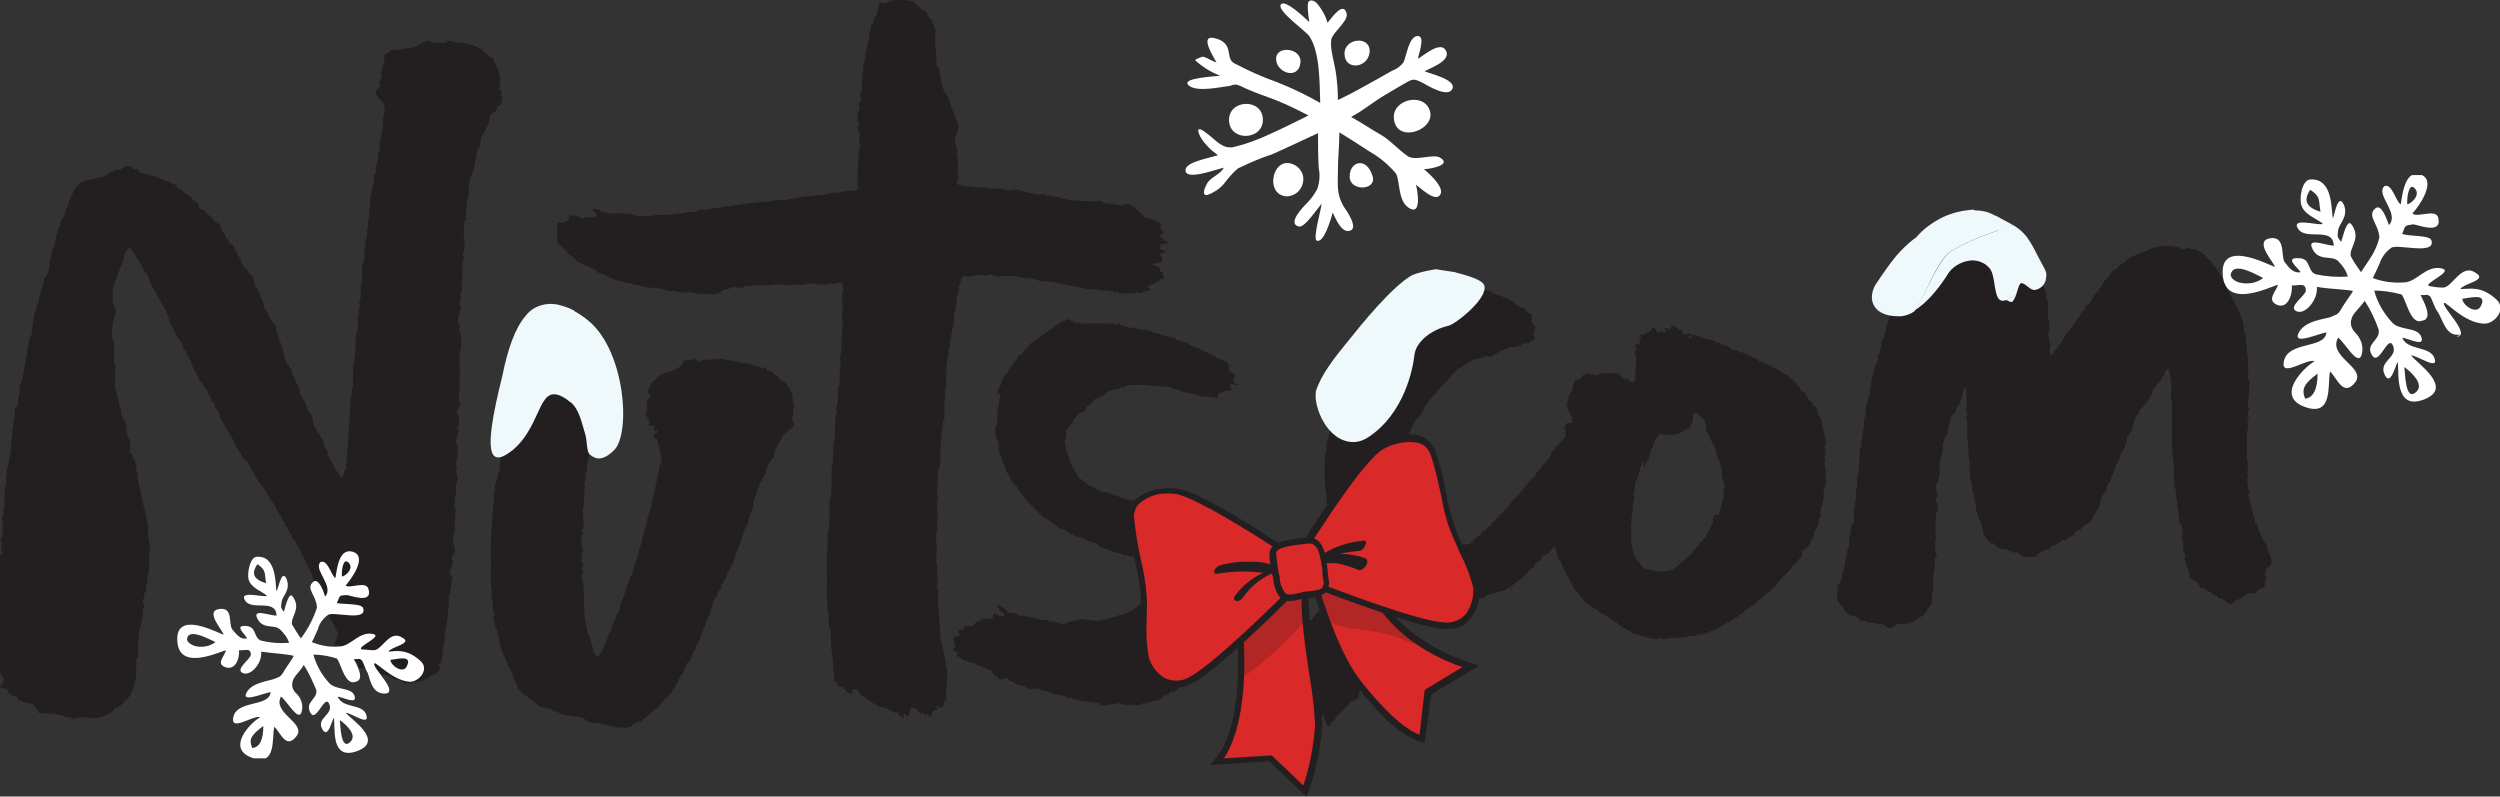 <svg id="Layer_1" xmlns="http://www.w3.org/2000/svg" xmlns:xlink="http://www.w3.org/1999/xlink" viewBox="0 0 339.9 108.3"><rect x="0" y="0" width="339.9" height="108.3" fill="#333333" stroke="none"/><style>.st0{fill:#231F20;} .st1{clip-path:url(#SVGID_2_);} .st2{fill:#FFFFFF;} .st3{clip-path:url(#SVGID_4_);} .st4{fill:none;} .st5{fill:#EFF8FA;} .st6{clip-path:url(#SVGID_6_);} .st7{fill:#D92929;} .st8{opacity:0.21;fill:#231F20;enable-background:new ;}</style><title>Winter-Xmas</title><g id="Group_10354-6"><g id="Group_10351-6"><path id="Path_18589-6" class="st0" d="M205.6 80c-.2-.2-.3 0-.2.2l.2-.2m28.8-13.5c.2.1-.2 0-.2.1s.3.2.3.2-.2.3-.2.5.2.4-.1.5c.1.1-.1.5-.1.7-.2.2 0 .3-.2.6l-.2.9h-.5c-.2.1-.2.4-.3.5v.4c-.3.8-.7 1.5-1.1 2.3h-.2c0 .1-.1.3-.2.3 0 .2-.3.2-.3.3-.5.8-1.2 1.6-1.9 2.2-.1 0-.1.2-.2.2-.5.2-.8.8-1.4 1.1v.1c-.6.2-1.2.3-1.8.3-.8-.1-1.7-.2-2.4-.5-.3-.5-.6-.7-.7-1-.1-.1-.2-.1-.3-.1 0-.2 0-.4-.2-.5l-.2-.7c-.1-.4-.2-.9-.2-1.3 0-.1 0-.2-.1-.2 0-.2.2-.3 0-.5.2-.1 0-.7.1-.8s-.1-.4-.1-.6.1-.2.1-.2v-.8c0-.1 0-.1.1-.2 0-.3 0-.6.1-.9 0-.6.1-1.3.2-1.9.1-.2-.2-.1-.1-.2 0-.3.1-.4.2-.5-.2-.3.2-.9 0-1.3.2-.1.4-.4.3-.6.1 0 .1-.2.2-.3.1-.3.2-.7.2-1.1 0-.1.1-.1.2-.1 0-.3 0-.7.3-.6.1.1-.1.2-.1.4s.2.2.2.3c.1-.1 0-.2.1-.4 0 0 .1.1.1-.1 0-.1.1-.1.1-.2v-.2c.2-.1.2 0 .2-.1.1-.2 0-.7.3-.7 0-.3 0-.5.1-.8 0 0 .1-.1.2-.1 0-.2 0-.4.2-.5 0-.5.3-.8.6-1.3 0 0 .2 0 .2-.1.2 0 .3 0 .4.1.3 0 .4 0 .5-.1.8.3 1.8.1 2.4-.6.3 0 .5-.2.7-.2.2-.5.7-1 .4-1.9.3-.1.7-.4.7 0 .1.2.1.2.2.2.1.2.5.2.6.5.2.2.3.5.3.7.1.4 0 .8.2 1.1l.3.3c0 .3.1.6.3.9.1.5.5.6.5 1.1 0 .1.1 0 .1.1-.1.5.4.7.2 1 0 .2.1.2.2.4.2.3.3.6.2.9 0 .1.1.2.2.2-.2.4.2 1 0 1.2 0 .1.1.1.1.2.2.5.4.9.2 1.4m-48.3 14.4c-.4 0-.5-.2-.6-.2-.4.2-1.1.2-1.3.6h-2c-.1 0-.1.2-.2.2-.3-.2-.6.1-.9.2-.2-.3-.7-.1-.9 0 .1.2-.1.3-.1.5-.1 0-.2 0-.2.1-.2.4-.6.7-.9 1.1-.3.3-.5.6-.6.9-.2 0-.5-.1-.6-.2-.1 0-.1.2-.2.2-.2-.2-.4-.6-1-.5-.2.2-.6.6-.6.9-.3-.2-1.2-.3-1.5-.1-.6 0-.6.6-.8.7-.1.2-.1.5-.1.7-.4 0-.4.3-.4.6-.2.2-.2.7-.2.8.2.1.1.6.2.7 0 .3.4.4.4.9-.1.1-.1.2-.2.2.2.3.5.6.7.8-.1.1-.1.2-.1.3.6.3 0 .9 0 1.5-.1 0-.1 0-.2.1.1.4-.2.5-.2 1 .2.2.4.4.7.6 0 .2.2.3.2.7.3.2.5.9 1.1 1.1-.1.2 0 .2.1.2.2-.1.2 0 .6 0 .1.2.2.3.3.6.1.2.1.4.2.6.7.1.9.7 1.5 1l.5-.4c.4-.1.5-.3 1-.2.4.3.2 1.5.9 1.7.2-.5.4-.7.8-.9 0-.4.3-.7.6-.8.1-.2.3-.3.5-.5.2-.3.4-.5.7-.7 0-.2.1-.2.1-.3.2 0 .2-.2.3-.2.4 0 .6-.3.8-.4.3-.2.4-.6.2-.9.4-.2.5-.7.7-.8.1-.5.5-.7.7-1 0-.2.1-.5.2-.5.1-.2.1-.4.2-.5.2-.4.4-.9.6-1.2 0-.2.1-.4.2-.5 0-.1-.2 0-.2-.2.2-.4.4-.8.7-1.1.1-.6.4-.7.6-1.1-.2-.2-.2-.2-.2-.3-.1-.3.3-.4.2-.9.1 0 .1-.1.2-.1-.2-.2.2-.3.1-.7.3-.2.2-1 .3-1.5.2-.1.2-.2.4-.2v-.7c.2 0 .3-.1.3-.4-.6-.1-.7-.5-1-.7-.4 0-.8-.1-1.1-.2-.2-.1-.4 0-.3-.1-.2-.1-.1.1-.2.1-.1-.2-.3-.2-.5-.2-.3.2-.7.1-.7-.1l.2-.3zm-50.2-27.4c.1.2.1.4.1.6-.2.1-.2.7-.2 1 0 .1 0 .1-.1.1-.2.9 0 1.8-.2 2.6-.2 0-.1.2-.2.2 0 .6 0 1.2.2 1.7.2.1.3.3.2.6h.1c.1.2 0 .5-.1.7l.7 2c.2.1.2.2.2.6.2.2.3.8.6 1.1.2.9 1.1 1.2 1.3 2 .1.1.2.1.2.2.5.7 1 1.3 1.6 1.9.2.1.3.2.3.4.3.2.6.3.6.6.2-.1.2.1.3 0 0 .2 0 .3.2.3.3.5.9.5 1.2.9.1 0 .1.2.2.1.2.3.6.4.8.7.5 0 .6.3 1 .3 0 .2.1.2.1.2.1.1.3.1.4.1 0 .1 0 .2.1.2s.3 0 .4.1.1.2.1.1c.2.1.4.1.5.2.6 0 .7.3 1.1.3-.1.2.2.2.2.2.5.1.7.3 1.3.4.1.2.3.2.4.5.3 0 .5.1.7.2.6.1.9.4 1.5.5.2.2.5 0 .7.2.3.2.6.3 1 .2v.1c.2 0 .5.1.8.1.1.3.5.2.6.3.1 0 .1.2.1.2.2.1.4.1.4.2.2-.1.2 0 .2 0 .2.2.6.3.7.7.2.1.2.2.2.2l.7.5c.1.3.3.4.6.6l.2.3c0 .2.2.4.2.6v.1c-.2.2-.3.5-.4.8-.6.2-.6.7-1.1.9 0 .2-.1.2-.2.3-.4.1-.7.4-1 .7l-.6.2c-.1 0-.1.2-.2.2-.4.4-.9.6-1.4.8 0 .2-.4.1-.4.2-.2 0-.4.2-.7.1-.2.3-.8.2-1.1.4s-.8.2-1 .3c-.2 0-.7.1-1.1.1-.3-.1-.7-.1-1.1-.1-.4-.2-.8-.2-1.1 0-.4 0-.9.1-1.3.2-.1.1-.2.1-.3.1-.2.1-.2.2-.3.2-.4.1-.7 0-1.1-.2-.3-.1-.7-.1-1-.1-.2-.1-.2-.2-.2-.2-.5 0-1 0-1.5-.2-.6-.1-1.2-.2-1.8-.4-.2.1-.7.1-.7-.2-.3.1-.6-.2-1-.2-.2-.1-.3.1-.7 0 .2-.1.2-.2.2-.3-.5-.2-.8-.6-1.4-.8 0 .4.2.6.3.8.2.2.6.3.7.7-.2.1-.5.1-.7.1-.1-.3-.6-.4-.9-.3v.6h-1.5c0 .1-.1.3-.2.3-.6 0-.7.4-1.1.7-.4 0-.6.1-.9-.1-.2.1-.2.4-.3.6h-.7c-.1.3.1.4.2.6-.1.3-.5.3-.9.5 0 .2 0 .4.2.5-.3.2.1.6.1.8 0 .1-.3.1-.3.2 0 .5.6.2.6.7 0 .1-.2 0-.2 0 0 .2.2.2.2.4.6 0 .6.6 1.2.5.2.2.5.2.6.3.7 0 1 .6 1.6.5 0 .2.4.2.5.3.2.1.5.3.6.2.2.3.4.7.6.8.2.2.5.2.6.5.4 0 .6-.2 1.1-.2.1.4.3.4.8.5 0 .1.1.1.1.2.2 0 .5.3 1 .3.1.1.2 0 .2 0s.2.2.3.1c0 .2.2.2.3.3s.1-.1.2-.1c.2.4.5.1.8.1.4 0 .7.1 1.1.3.5 0 1 .2 1.5.5.4 0 .9.1 1.3.2.1 0 .2.2.3 0l.2.3c.2 0 .3-.1.5-.1l.3.2c.2.2.6.1.8.2.1 0 .2.2.2.2s.1-.2.2-.2c.3.2.7.2 1 .2.3.2.8 0 1 .2.3 0 .2-.1.4-.1v.3c.2 0 .2.1.2.1h.8c.1 0 .1-.1.2-.1.5 0 .9-.1 1.4-.2.6.2 1.2.3 1.9.2 0 0 .1 0 .1.1.4 0 .8-.1 1.1-.1.1-.2.1-.2.2-.2.4.1.7 0 1-.2l1.1-.2c.1 0 .2-.1.2-.1h.2c0-.4.5-.5.6-.7.1.2.2.2.2.2.2-.3.4-.5.7-.6.1 0 .1.1.2.1.3-.3.6-.3.7-.7.2-.1.4-.1.7-.1.1-.4.4-.4.5-.7.6-.3.8-.7 1.5-.9 0-.2.1-.2.2-.3s.1-.2.2-.2c-.1-.1.1-.1.1-.2.4-.2.6-.7.8-.8s.1-.2.3-.2c.2-.2.3-.2.4-.4s-.1-.2 0-.3c.2-.3.4-.6.7-.7.2-.2.2-.4.4-.4.2-.3.3-.8.7-1 0-.2.1-.2.1-.4.2 0 .3-.1.4-.3v-.2c.2-.1.5-.2.6-.4 0-.5.5-.6.5-1.2.4-.1.6-.4.6-1 .1 0 .2-.1.3-.2 0-.3.1-.6.3-.7-.1-.6.4-1.1.4-1.6 0-.2-.1-.6-.1-.7s0-.8-.2-1c-.1-.1 0-.1 0-.2-.2-.3-.3-.7-.4-1.1-.2 0-.2-.2-.2-.2 0-.2-.1-.4-.2-.5-.2-.1-.2-.2-.5-.6-.1-.2-.2-.3-.5-.5-.1-.1-.2-.3-.2-.3-.2-.4-.6-.4-.6-.7-.2 0-.2-.2-.3-.2-.1-.3-.4-.4-.6-.7-.8-.4-1.5-1-2.2-1.6-.1-.2-.2-.2-.4-.2s-.1-.1-.2-.1c-.1-.2-.3-.2-.3-.6-.6-.2-.8-.7-1.5-.7-.1-.2-.3-.4-.6-.5 0-.2-.1-.2-.1-.2-.3 0-.4-.1-.4-.2-.4 0-.8-.2-1-.6-.3-.2-.7-.3-1.1-.3 0 0 0-.1-.1-.1-.3 0-.6-.1-.6-.3-.2 0-.4-.1-.6-.2-.3.1-.5-.2-.7-.2h-.3c-.5-.2-1-.3-1.5-.3l-.2-.3c-.4 0-.6-.2-1.2-.2-.1 0-.1-.1-.2-.1-.4 0-.5-.2-.8-.2-.2-.2-.5-.3-.7-.2 0-.2-.2-.2-.2-.2s-.3-.1-.5-.1c-.1-.2-.4-.2-.8-.2 0-.1-.1 0-.2 0s-.2-.2-.4-.2l-.6-.4c-.4-.1-.8-.3-1.1-.6-.4-.2-.7-.6-1-.7l-.6-1.1c-.2 0-.2-.2-.3-.4 0-.2-.1-.4-.3-.6-.1-.2-.1-.5-.2-.6.1-.3-.2-.6-.3-.8-.1-.3-.1-.7-.1-1-.2-.1-.1-.3-.1-.7.2-.3.1-1.1.2-1.5.1 0 .2-.2.3-.2.1-.3.6-.5.6-1l.2-.2c0-.1.2-.1.2-.2.2-.2.3-.4.5-.6.6 0 .8-.4 1-.9.1 0 .2-.1.2-.1s.2-.2.3-.2.3-.4.5-.6c.2 0 .4-.2.6-.2l.2-.2c.3.1.6-.3.8-.5.1 0 .3-.1.3-.2.5-.2 1-.3 1.5-.3.1 0 .1-.2.2-.3.2.2.6 0 .8-.2 1.1-.1 2.1-.1 3.2 0 .1 0 .1.1.2.1.5 0 1.1-.2 1.5.1 1.1-.2 1.4.5 2.2.4.1 0 0 .2.2.2.4 0 .8.2 1.2.3.5 0 .9.2 1.3.3 0 0 .1.1.2.1.3 0 .7 0 1 .1h.7c.2 0 .3.2.6.2.1-.1 0-.3.1-.6.2-.1.5-.2.6-.3l.7-.2h.5s0-.1.1-.1c-.1-.3-.3-.3-.3-.5-.1-.6.9 0 1.2-.2-.2-.2-.6-.1-.6-.3.1-.2 0-.2-.2-.3.2-.2.2-.2.2-.4.1-.2.2-.2.2-.2-.2-.3-1.4-.7-.8-1.3-.2-.1-.3-.3-.3-.5-.2-.1-.6-.2-.6-.4-.3.1-.3-.2-.9-.2-.1-.2-.2-.2-.2-.3-.4-.1-.8-.2-1-.5-.2 0-.4-.1-.6-.2-.2 0-.2-.2-.5-.2 0-.2-.3-.1-.1-.2-.6 0-.7-.3-1.3-.4-.1-.2-.3-.4-.5-.3-.2-.2-.7-.1-.8-.3-.2.1-.6-.2-.7-.4-.2.2-.3 0-.6-.1-.6 0-.7-.2-1.3-.3-.2-.2-.6-.2-1.1-.3 0-.2-.3-.2-.4-.2-.2 0-.3-.1-.5-.2s-.1.1-.2.1c-.3-.2-1 0-1.2-.3-.4-.1-.9.1-1.1-.2-.4 0-.8-.1-1.1-.3.2-.1-.1-.1-.1-.2-.2 0-.3.2-.5.4-.1-.2 0-.3-.1-.3h-2c-.8-.2-2.3.3-2.9-.2 0 .1-.2.1-.4.1-.1-.1-.3-.2-.5-.2l-.4-.3c-.2 0-.5.1-.6.2-.3.1-.6.2-.8.4-.4.2-.6.5-.9.7-.4.2-.8.5-1.1.8-.1-.1-.1 0-.2 0s0 .2-.1.2c-.6.2-.7.7-1.4.9 0 .1-.1.1-.1.2-.2 0-.2.2-.3.3-.3.3-.6.6-.9 1-.2.2-.2.2-.4.2-.1.6-.6.7-.6 1.1-.1 0-.1.2-.3.2-.2.3-.5.6-.6 1.1-.6.2-.6 1-.9 1.4 0 .5-.5.7-.5 1.4-.1 0-.1.1-.1.2s.5-.4.4-.2M84.3 82.3c.1.4-.2.6-.2.8s-.1.4-.3.5c0 .6-.4.7-.4 1.3-.1-.1-.1 0-.1 0-.2.9-.7 1.5-.9 2.4-.1 0-.1.1-.1.2-.2.6-.5 1.2-.9 1.7-.5.1-.3-.2-.6-.3v-.1c-.1-.3-.2-.2-.2-.4V88c-.3-.6-.3-1.5-.7-1.9 0-.4-.2-.5-.1-.8 0-.1-.1-.1-.1-.2-.1-.5-.2-1.1-.2-1.6 0-.1-.1-.1-.1-.2s.2-.2.1-.3-.1-.2-.1-.3c0-1.1 0-2.5-.1-3.5-.2-.2-.2-.7-.2-1 0-.1.2-.1.2-.4 0-.2-.2-.1-.2-.2 0-.3.1-.6.2-.9-.4-.3-.2-1-.2-1.5.1-.2.1-.2.2-.2 0-.2 0-.5-.2-.7-.1-.6-.1-1.3.2-1.9-.1-.1-.2-.2-.2-.3.1-.2.1-.2.2-.2.2-.9-.2-1.8 0-2.7 0-.2.1-.4.1-.6 0-.5 0-1.1.1-1.6.1-.2-.1-.2-.1-.4s.2-.3.2-.5-.1-.2-.2-.3c.2-.3.2-.7.2-1.1 0-.4.2-.6.2-.8.1-.5-.1-.8.2-1.2-.2-.6.2-.7.3-1.2 0-.2-.1-.2 0-.4 0-.3.1-.7.1-.8 0-.1 0-.3-.1-.4 0-.1.1-.2 0-.3v-.4c.1-.5.1-1 .1-1.5.3-.5.1-1.6.3-2.3-.1-.2-.1-.4 0-.6-.2-.2-.1-.5-.1-1 0-.1-.1-.2-.1-.2s.1-.2.1-.3c0-.4-.1-.6-.1-.8s.1-.6.2-.7-.1-.2 0-.3c0 0-.1 0-.1-.1.1-.9-.3-2 .1-2.5 0-.3.1-.6.1-.9 0-.1-.1-.3-.1-.4.1-.2.4-.3.4-.6 0-.2-.1-.4-.3-.5-.1-.2 0-.2-.1-.4l-.3-.6c-.2-.2-.4-.2-.6-.6-.1 0-.2 0-.2-.1s-.1-.1-.1-.2l-.2-.1c0-.1-.1-.2-.1-.2-.4-.3-.7-.6-1.1-.9-.1-.3-.3-.6-.6-.7 0-.1-.1-.2-.2-.2-.2-.1 0-.5-.2-.4-.2.2-.1.5-.2.6-.6.1-.8-.3-1.3-.6 0 .3 0 .6-.2.6s-.4.1-.6.1-.2-.1-.3-.1c-.2 0-.4 0-.6-.2-.2.2-.5.2-.7.3 0 .1-.2 0-.3 0-.1.2-.2.2-.4.5-.2.6-.2 1.5-.7 2.1-.1.6-.2 1.2-.5 1.8 0 .3-.2.6-.2 1-.2.1-.2.2-.2.6-.2.6-.4 1.3-.4 2 0 0-.2 0-.2.2 0 .7-.3 1.2-.3 2-.1.2-.2.5-.2.8-.1.4-.2.9-.2 1.3-.3.2-.3.6-.3 1-.1 0-.1.1-.2.2v.2c0 .3-.1.5-.2.7 0 .4-.1.9-.2 1.3.1 1.1-.5 1.7-.5 2.8-.2.3 0 1.1-.2 1.5 0 .4-.1.7-.1 1.1 0 .1 0 .3-.1.4V64c-.2.5 0 .8-.2 1.1 0 .2-.2.4-.2.5v.2c0 .1-.1 0-.1.1v.8c0 .1-.1.3-.1.4-.1.4 0 .9-.1 1.3v.1c-.1.3-.1.7-.1 1 0 .4-.1.8-.1 1.2v.7c0 .2-.1.2-.1.2v.5c0 .8-.1 1.9-.1 2.8 0 .6.1 1.2.1 1.7 0 .1-.1.3-.1.4v.4c0 1.1 0 2.2.2 3.3.1.2-.1.2-.1.3 0 .3.2.7.2 1v.9c.1.2.1.4.2.6 0 .2 0 .2-.1.3 0 .4.2.8.2 1.3.2.2.1.5.4.7-.2.1 0 .3 0 .5.2.2.1.7.2 1 .1.5.2 1 .5 1.5 0 .4.4.7.4 1.1.2.1.2.5.3.7 0 .2.4.3.4.8.3.2.2.6.4 1 .1.2.2.2.2.3v.3c.2.1.4.4.3.7h.2c.1.2.3.4.5.6.2.1.4.3.6.4 0 .2.1.2.1.2.5.3 1.1.7 1.5 1.1.4.1.8.2 1.1.3.2.1.6.1.7.2 0 0 0 .2.1.2s.4.1.6.1c.3.2.6.3.9.4l1.3.2h.2c.6 0 1.2.2 1.7.7.2-.1.3.1.6.2.6.1 1.1-.1 1.5.2.3-.1.5.3 1 .1.4.3.9.4 1.4.3.2 0 .3 0 .5.1.2 0 .7-.2.9-.2.2-.3.6-.6 1-.6 0 0 .1-.1.2-.1.2 0 .2-.1.3-.1.2-.2.5-.5.7-.6.4-.5.9-.9 1.5-1.2.2-.3.3-.4.5-.7.2 0 .3-.3.4-.5s.1 0 .2-.1.1-.1.2-.1c0-.1.1-.2.1-.3.1 0 .2-.1.3-.2.2-.2.2-.7.6-.9 0-.2.1-.2.1-.4.1 0 .1-.1.2 0 .2-.5.2-1.1.7-1.3 0-.2.1-.2.1-.5.3-.3.3-1.1.9-1.3.1-.6.4-1.2.8-1.7V88c.1-.3.2-.5.4-.7.2-.6.4-1.3.7-1.9.2-.3.3-.7.3-1 .1 0 .1-.2.2-.2 0-.2.1-.3.1-.5s.2 0 .2-.2c.1-.4.2-.8.4-1.1-.1-.6.3-.7.3-1.1.2 0 .2-.2.3-.2 0-.3.1-.5.2-.7l.2-.2c.1-.1.1-.2.2-.2v-.6c.2 0 .2-.2.3-.2.1-.5.5-.7.5-1.4.3-.2.4-.7.6-.9.1-.2.2-.5.3-.7 0-.3.1-.5.2-.7 0-.3.1-.6.3-.7.1-.7.6-1.2.6-2 .1-.1.2-.1.2-.3 0-.1-.2-.1 0-.2l.6-1.2c.1-.3 0-.7.3-.9-.2-.2 0-.2 0-.3s.1-.2.2-.2c0-.3.1-.6.2-.7-.1-.6.1-1.3.5-1.8-.2-.2 0-.2 0-.6.4-.2.3-1 .7-1.2v-.3c.3-.2.4-.5.5-.9.1-.5.3-.7.3-1 .1-.2.2 0 .2-.2s.3-.4.4-.7c0 0 .1-.1.2-.1 0-.5.2-.7.2-1.1l.2-.2c0-.8.8-.9.8-1.7.4-.1.4-.5.7-.5 0 0 0-.2.1-.2.3-.1.5-.3.7-.6.1-.7-.3-.7-.2-1.1.1-.2.2-.5.2-.7-.1-.1-.1-.3-.1-.4.2-.2.1-.5.1-.9-.1-.1-.1-.1-.1-.2 0-.4-.1-.7-.1-1.1-.2-.1-.2-.2-.3-.6-.2-.2-.5-.7-.7-1-.2-.1-.5-.1-.6-.2-.2-.3-.3-.7-.8-.7-.2-.4-.5-.5-1-.7-.1-.1-.2-.3-.2-.4-.2 0-.2.2-.6.2-.1-.3-.5-.2-.7-.4h-.3c-.1 0-.2-.1-.2-.2-.3.1-.6 0-.8-.2-.2.3-.4-.1-.7.1-.1-.2-.3-.2-.4-.3 0 .1-.1.2-.2.2-.1-.2-.5-.2-.7-.2s-.2-.2-.3-.2-.1.1-.2.1c-.1-.1-.3-.1-.4-.1l-.1-.1c-.2 0 0 .1-.2 0-.3 0-.6 0-.8.1 0-.2-.2 0-.4-.1s0 .1-.2.1h-1.3c-.2.1-.2.2-.3.1-.1.1-.1.2-.3.2-.2-.2-.5-.4-.7-.5-.1 0 0 .2-.1.2-.4.1-.8.1-1.2.1-.1.1-.1.3-.2.4-.2.2-.3.3-.4.5-.5.4-1.1.4-1.5.8 0-.1 0-.2-.1-.1-.5.1-1 .4-1.5.7 0 .2-.2.3-.2.4h-.2c-.4.5-.7 1-.9 1.6.2.2.4.3.4.6-.2.3-.4.4-.4.7-.1.3-.1.7 0 1-.1.2-.3.6-.2.8s.2.2.2.4c.1.2.2.4.4.7-.2.1-.2.1-.2.3s.8 0 .8.2-.2.3-.1.5c.3.2.3 0 .5-.1 0 .4-.2.4-.4.6-.1.1-.1.3-.2.4.1.1.1.2.2.2s.3 0 .4.2c0 .3.1.5.1.8.1.1.2.1.2.3-.2.2.1.3 0 .7l.2.2c0 .6.2 1-.2 1.3 0 .7-.2.9-.2 1.5-.2.2-.1.4-.2.8 0 .1-.1.2-.1.3-.1.3-.1 1.1-.3 1.2 0 .6-.2.7-.1 1.1-.2.2-.1.2-.2.3 0 .3-.1.6-.2.9 0 .3-.1.5-.2.7-.1.3-.2.7-.3 1v.6c-.1.2-.2.2-.2.4-.1.3-.2.6-.2.9-.2.1-.2.6-.2.8-.2.1 0 .2 0 .2-.2.2-.3.5-.2.7-.1.1-.2.1-.2.2 0 .6-.3.8-.3 1.4-.2.2-.2.3-.3.6-.1.3-.2.5-.2.8 0 0 0 .1-.1.1 0 .2 0 .4-.1.6-.3.1-.2.3-.3.6 0 .1-.1.2-.1.3-.2.2-.2.4-.3.7-.2.8-.5 1.6-.9 2.4v.1zm142.9-38c.1.3-.1.5-.4.5.1-.2 0-.2 0-.2-.2 0-.3 0-.5.1.1.1.2.3.2.5-.2-.1-.2.1-.5 0 .2-.1-.1-.1-.1-.1h-.4c-.1.1.1.2 0 .2-.2 0-.2-.1-.2-.2-.3-.2-.2-.7-.6-.6 0 .2-.2.2-.1.2-.2.3-.3.5-.7.5-.1.3-.6.4-.9.3 0 .2.1.3.1.6-.1 0-.2-.2-.2 0-.2.1 0 .2.1.3-.1.1 0 .3-.1.4h-.6c-.2.3.2.4.2.8-.1 0-.2.1-.2.1s-.1.2-.1.3.2.1.2.2c.1 1.2-.1 2.5-.1 3.6-.1 0-.1-.2-.2-.1 0 .2.1.2 0 .3-.4 0-.5-.2-.6-.2 0-.1 0-.3-.2-.2 0-.2-.1 0-.2 0-.4-.2-.7-.3-.9-.7-.2 0-.2-.1-.5-.2-.4.2-1.1-.2-1.4.2-.1-.2-.6-.2-.9-.1 0 0 0 .2-.1.2-.5 0-.7-.2-1.1-.1-.3-.3-.6 0-1 .1-.1.4-.5.6-1 .7-.3.5-.5 1-.4 1.5-.3.1-.4.4-.6.8.1.4-.1.6-.1.9-.2.2-.2.2 0 .3 0 .2 0 .5.1.6.2.2.3.7.6 1 0 .2-.1.5-.2.7-.2 0-.5 0-.7.1 0 .2-.1.3-.2.4-.1.3.2.3.2.5s-.2.5 0 .7c-.2.2-.3.5-.5.7h-.1c-.2.4-.5.7-.8.9-.1.4-.3.6-.6.7 0 .4-.2.8-.6 1.1 0 .2-.3.2-.3.4-.1 0-.1.1-.2.1-.2.7-.9.9-1.1 1.6-.2.1-.2.4-.6.5 0 .1 0 .1-.1.2-.7.7-1.1 1.5-1.9 2.2 0 .2-.2.1-.1.2-.6.3-.8 1.1-1.4 1.5-.1.2-.3.2-.4.5-.4.1-.4.7-.8.7 0 .2-.2.2-.2.4-.2-.2-.1.2-.3.1 0 .2-.2.2-.2.4-.4.2-.6.7-1.1.8 0 .2-.1.2-.2.3-.1.2-.3.3-.5.4-.2.2-.2.4-.6.5v.2c-.1 0-.2.1-.2.1-.1.1-.1.2-.2.2s-.2.1-.3.1c-.6.1-1.2 0-1.8-.2-.6 0-1.2-.2-1.7-.6-.2-.1-.6 0-.7-.1v-.2l-.4-.1c-.6-.4-1.4-.4-1.6-.9-.7-.2-1.3-.6-1.9-1 0-.1-.1-.1-.1-.2-.6-.3-1.1-.8-1.1-1.5 0-.3 0-.3-.1-.5V67.9c-.1-.2 0-.2 0-.4 0 0 0-.1.1-.1 0-1.9.2-3.7.6-5.5-.2 0-.2 0-.2-.1 0-.5 0-.9.3-1.1 0-.6.5-.6.4-1.3.2-.1.1-.5.2-.7.2 0 .2-.2.2-.2.1-.5.4-.7.6-1.3.1 0 .1-.1.2-.1 0-.2.2-.2.2-.3s.1-.1.2-.1c0-.2.1-.2.2-.4l.2-.3s0-.1.1-.1c.1-.1.1-.5.1-.5.1 0 .2-.1.2-.1s-.1-.1 0-.1.2-.2.3-.2c-.1-.4.2-.2.2-.6l.6-.6c0-.2.1 0 .2-.2s.2-.2.2-.4c.1 0 .1-.1.2-.1.3-.7 1-.9 1.4-1.6.4-.2.6-.9 1.1-1 0-.1.1-.2.1-.3.7-.2 1-.7 1.6-.9.1-.1.2-.2.4-.2.2-.2.5-.3.8-.3.1-.2.6-.1.8-.2s.1-.2.3-.2.4.1.6.1c.3-.1.4-.2.6-.3l.3-.2.9-.4c.2 0 .3-.1.4-.2.4-.2.9-.3 1.3-.2.2-.2.4-.2.6-.2s.2-.3.3-.3h.4c.2 0 .5-.1.6 0 .2-.2-.1-.2-.1-.3.5 0 .6-.1.8-.5-.2-.1-.2-.3-.2-.5.1-.4.1-.6.3-.7 0-.2-.1-.2-.1-.4-.2.1-.2-.3-.2-.3s-.1-.1-.2-.1c-.2-.2.1-.8 0-1.1-.1-.1-.4-.2-.4-.2-.3-.2-.5-.4-.6-.7-.7-.1-1.3-.5-1.7-1-.1.1-.1 0-.2 0-.1-.2-.5-.2-.6-.4-.5 0-.7-.4-1.2-.4 0 0-.1 0-.1-.1-.2 0-.4-.1-.6-.1.1-.2 0-.1 0-.2-.5-.1-1-.3-1.3-.7-.9 0-1.3-.5-2-.6-.1-.3-.8-.1-.9-.5-.4 0-.5-.2-.6-.2h-.2c-.3 0-.7-.1-1-.2-.2.2-.6.4-.6.2.1.2-.2.2-.2.2-.2-.2-.6-.1-.9-.2-.3.2-.7.3-1 .4-.1.2-.6.3-.6.6-.4.3-.7.7-1.1 1.1-.1-.1-.1 0-.2 0 0 .2-.2.3-.2.5-.6.2-.7 1-1.4 1.2-.2.4-.6.7-.8 1.1-.2 0-.2 0-.2.1-.1.4-.5.6-.6.9-.2 0-.3.4-.6.5.2.1 0 .1 0 .2s-.1.1-.2 0c-.2.6-.7.9-1 1.3l-.2.2c0 .2-.1.2-.1.3-.2.2-.5.3-.6.7-.3.3-.4.7-.9.9 0 .2-.2.3-.1.6-.2.2-.2.4-.5.7-.2.5-.6.7-.6 1.1-.1 0-.1.2-.2.2 0 .1-.1.2-.2.2-.2.4-.3.8-.6 1.1 0 .2-.1.4-.2.4 0 .2-.2.2-.2.3-.1.1-.2.1-.2.1.2.6-.3.5-.2.9-.1 0-.1.1-.2.1-.1.7-.6 1.1-.6 1.9-.2.2-.2.7-.2 1s-.2.6-.2.8c-.1 0-.1.1-.1.2-.1.2-.1.5-.1.7-.2.2-.4.5-.3.8-.2.3-.1 1-.4 1.2-.1.3 0 1-.1 1.5 0 0-.1 0-.1.1-.1.8-.1 1.6-.1 2.4 0 1 0 2.1.2 3.1.1.5 0 .9.1 1.4 0 .1.2.1.2.2 0 .3 0 .6.1.9l.1.1c.1.2.1.4.1.7.2.1.2.1.2.2l.3.9c.1.1.2.2.2.3.1.1.1.2.1.2l.4.4c.1.1.1.2.2.3.1.4.4.8.7 1 0 .1.2.2 0 .2.5.3.7.8 1.1 1.2.2 0 .3.2.4.4.5.1.6.4 1 .6.1.3.6.3.7.6.6.2.7.7 1.1.7 0 .2.5.1.5.2.7.2 1.1.8 2 .9.6.6 1.6.7 2.1 1.1h.4c.3.3.7.5 1.1.6 0 .1.2.1.2.2.2 0 .4.1.5.1s0 .1.1.1c.2.2.5.2.8.2v.2c.2.1.3 0 .6.1l.2.1c.2.2.9.1 1.1.2.4.1.8.2 1.2.2.1 0 .2.1.2.1s.6-.2.6 0c0-.2.2 0 .4-.2-.2-.1-.3 0-.3-.1.3-.1.6-.1.9-.1-.2.1-.4 0-.4.2.3.2 1.1-.1 1.4 0 .3-.1.7-.2 1-.3.2-.5.8-.2 1.1-.6 0 .1.1.1.2.1 0-.2.4-.2.6-.1 0-.1 0-.2.2-.2.6 0 .7-.2 1.1-.5.7-.3 1.1-.9 1.8-1.2 0-.2.3-.2.3-.5.5 0 .5-.5.6-.6s.2-.2.3-.2c0-.1 0-.1.2-.2h.2c.1-.5.5-.9 1-1 0-.3.1-.3.1-.5.2 0 .2-.2.6-.2 0-.2.1-.2.2-.3.1.2.1 0 .2 0 .1-.3.4-.5.6-.7 0-.1.1-.2.2-.2 0 .1.1.2.1.2 0 .4.2.7.2 1.1.2.1.1.6.5.7.3.8.6 1.6 1.1 2.3.2.2.2.4.2.6.2.1.4.4.4.7l.7.7.3.6c.3.2.4.5.7.6v.2c.6.2.8.7 1.5.8.3.3.5.7 1.1.7.2.5.9.5 1.1.9.6.2.8.6 1.2.8.1.2.5.2.6.4.6.1.9.7 1.7.7.1.2.4.2.7.2.2.1.4.2.6.2.4.1.9.2 1.3.2.2 0 .3-.2.5-.2 0 .1.1.2.2.2.4 0 1-.2 1.4-.2.6 0 1.2 0 1.8-.1.4-.2.9-.2 1.3-.1 0 0 .1-.1.1-.2.3-.1 1 0 1.2-.2.3 0 .5-.2.7-.3.5-.1 1-.4 1.4-.7.3-.1.6-.3.9-.5.6-.2.9-.6 1.5-.8 0-.1 0-.1.1-.2.3-.1.6-.3.7-.6.3-.2.6-.3.9-.6h.3c.1-.2.4-.3.5-.7.2 0 .4-.3.6-.3.3-.6 1.1-.8 1.4-1.3 0 0 .1 0 .1-.2s.2-.1.2-.2c.2.2.2 0 .2-.1s.3-.3.4-.5c.1 0 .1-.2.2-.2l1.3-1.4c.3-.2.4-.4.5-.7.6-.3.8-.9 1.2-1.2V75c.4-.3.7-.6 1-.9 0-.2.2-.3.2-.5.2-.1.2-.7.4-.7 0-.2.2-.2 0-.6.4-.2.4-.7.7-1.1-.1-.4 0-.8.3-1.1-.2-.4 0-.7 0-1.3.1 0 .1 0 .2-.1 0-.2.1-.8.1-1s.2 0 .2-.1c-.2-.2-.2-.1 0-.2-.3-.4-.2-.9.1-1.3-.1-.2 0-.5.1-.7 0-.2-.2-.3 0-.4 0-.1-.2 0-.1-.2.1-.6 0-1.3-.2-1.9.2-.1.2-.1.2-.2s-.1-.3-.1-.6c0-.1.2-.1.1-.2v-.8c-.1-.1-.2-.1-.2-.2 0-.2.2-.2.2-.3v-.7c0-.3-.1-.6-.2-.9 0-.3-.1-.6-.2-.8.1-.4-.2-.8-.2-1.3-.3-.2-.4-.5-.4-.9-.2-.1-.2-.3-.2-.7-.3 0-.5-.2-.6-.4v-.1c-.2-.3-.4-.3-.6-.5 0-.5-.4-.8-.6-1.1h-.3c-.2-.8-.9-1.1-1.2-1.7-.6-.1-.6-.7-1.1-.6-.4-.5-1.1-.6-1.5-1-.1.1-.2 0-.2 0 0-.1-.1-.2-.2-.2-.5-.2-1-.4-1.6-.6-.1-.4-.7-.4-1-.6l-.6-.3c-.1 0-.2 0-.2-.1 0 0-.1 0-.1-.1-.2-.1-.4-.1-.7-.1-.2-.3-.6-.3-1.1-.4 0-.3-.5-.3-.6-.5-.1 0-.1-.1-.3-.1-.1 0 0 .2-.1.1-.4-.1-.5-.6-1.1-.4 0-.3-.4-.2-.5-.4-.5 0-1.1-.2-1.6-.4l-1.1-.3c-.1.1 0 .2-.1.3-.1 0 0 0 0 .2-.2 0-.3-.2-.6-.2l.2-.2.2.2c0-.2.2-.2.2-.3-.2 0-.2-.2-.4-.2-.2.1-.4.2-.6.2-.1-.1-.2-.1-.4-.2.1 0 .2-.1.2-.2s-.2-.1-.2-.1c0-.2 0-.3-.1-.3s-.1.2-.2.2c-.1-.3-.5-.5-.9-.6h-.2zm46.2-12.4c.1-.4-.3-.4-.3-.9-.2 0-.4-.1-.6-.2h-.3c-.3-.2-.6-.3-.9-.3-.2-.2-.6 0-.7.1h-1.5c-.1 0-.1-.1-.2-.1h-.5c-.2-.2 0 .1-.2.1h-.6c-.3.1-.7.2-1 .3-.6.1-1.2-.2-1.7 0-.2.1-.6.1-.7.2-.5.5-1 .8-1.6 1-.1.4-.5.4-.6.7-.1 0-.1.1-.3.1-.1.3-.3.6-.3.8-.2 0-.2.2-.3.2-.2.4-.5.8-.8 1.1-.2.4-.6.6-.6 1.1-.5.3-.5 1.1-.9 1.5-.1.3-.2.7-.3 1l-.2.2c-.2.9-.9 1.6-.8 2.6-.1.1-.1.2-.2.2-.1.5-.2 1.1-.4 1.5 0 .6-.4.9-.4 1.4-.2.6-.2 1.5-.7 1.8.1.4-.1.7 0 1-.2.1-.2.4-.2.7-.1 0-.1.2-.2.2-.1.3 0 .6-.1.9 0 .1-.2.2-.2.4-.2.2 0 .4-.2.6 0 .2 0 .3-.2.4-.1.3 0 .7-.2.9 0 1-.3 1.6-.3 2.5-.3.2-.3.7-.3 1.1-.1.1 0 .2-.2.3 0 .5 0 1-.1 1.5-.1 0-.1.1-.1.2-.1.4 0 .9-.1 1.4l-.1.1-.2 1.8v.5c0 .2-.2 0-.2.2-.1 1 0 2-.2 2.8-.1.2.1.1.1.2s-.1.1-.1.2c-.1.5-.2 1-.2 1.5v.7s-.1 0-.1.1c0 .8-.1 1.6-.2 2.4-.2.6 0 1.4-.1 2 0 .1-.2.2-.2.4s-.2.1-.2.2c-.1.3 0 .6-.1.9s0 .4-.1.6c-.1.4-.1.8-.1 1.2 0 .2-.1.3-.2.5 0 .4-.1.8-.2 1.2v.1c-.2.5-.2 1-.2 1.5l-.2.1c0 .3-.1.6-.2.8 0 .1.1.2 0 .3s.1 0 0 .2-.1.1-.2.2c0 .3-.2.4-.4.6.2.7-.2 1.4.1 2 .2.2.3.5.6.7 0 .3.3.3.3.7.5.2.6.7 1.4.6.1.4.7.2.7.7.3 0 .6 0 .9.1.1 0 0 .1.1.1h.4c.3 0 .6.1.8.2h.9c.2.3.6.3.7.6.5 0 .9-.2 1.2-.6.6.1 1.2 0 1.8-.1 0-.1.2-.1.3-.2h.2l.6-.5h.2c0-.2.2-.2.3-.2.2-.1.1-.2.2-.2.1-.1.3-.2.3-.3.1-.1.1-.2.2-.4s.2-.3.3-.4c0-.2.2-.3.3-.4.1-.6 0-.9.1-1.4 0-.1.1-.2.1-.2v-.2s.1-.4.1-.5c0-.1 0-.2-.1-.2v-.8l.2-1.4c.1-.5 0-.9.1-1.5 0-.2.3-.2.2-.5-.3-.4-.2-1.1-.2-1.5v-.3c0-.3.2-.7 0-.9.1-.7.1-1.3 0-2 .2-.2.1-.6.1-.9 0-.1.2-.1.2-.2s.2-.6 0-.8c0-.2-.2-.6-.2-.8s.2-.4.2-.7v-.2c-.2-.2-.2-1-.2-1.3.5-.2.2-.9.5-1.4 0-.2-.1-.2 0-.5.1-.2-.2-.2-.1-.3.2-.3.2-.8.2-1.4.1-.1.2-.1.2-.3s0-.8.2-.9c-.1-.1-.1-.3-.1-.6.2-.4.2-1.1.7-1.4-.1-1.2.5-1.6.5-2.6.4 0 .3-.2.5-.2.1-.4.1-.7.2-.7s0-.1.1-.2.1-.2.4-.5v-.3l.1-.1c.1-.2.1-.7.2-.8 0-.2.1-.2 0-.2.2-.2.2-.7.3-.8.4.3.2 1 .3 1.4v2.2c0 .1.2.1.1.2.1.1 0 .2-.1.2 0 0 .1 0 .1.1h-.1c-.2.4.2.4 0 .5.1.1.1.1.1.2v1.5c0 1.2.2 2.4.2 3.6 0 .1.1 0 .1.1v1.5c0 .1.1.2.1.3v.3c0 .2 0 .4.1.6.2.4.1 1.1.2 1.6 0 0 .1 0 .1.1.1.4.2.8.2 1.1.1.4.2.8.2 1.2.1.3.2.5.2.8 0 .1.1.1.1.2.4.7.6 1.5.7 2.4.2.2.4.4.5.7l.6.5c.2-.2.3.1.5.1 0 .2.2.3.3.4.1.1.4.2.6.2.2 0 .4 0 .7.1.2.2.3.2.5.2s.1.2.2.2.3 0 .3.1l.1-.2c.1 0 .3 0 .4.2.1.2.3.2.4.2 0 .2.3.2.6.3.3.1 1.1-.1 1.4 0 .3-.4.7-.7 1.1-.9.4-.1.7-.1.7-.2l.2-.3c.2-.1.3-.1.3-.2.2.2.2 0 .3 0 .4-.2.8-.5 1.1-.7.2 0 .2.1.3.1.2-.4.8-.5 1-.7.2-.2.3-.5.5-.6.2-.1.2-.2.5-.2s0-.2.2-.2.2-.4.6-.5c.3-.1.5-.5.8-.6.3-1 1.3-1.7 1.2-3 .1 0 .1-.2.2-.2.1-.5.7-.6.6-1.3.2-.1.1-.2.2-.4.1-.3.4-.3.4-.5s0-.3.1-.5l.1-.2c.1-.3.1-.3.2-.4 0-.2.1-.4.2-.6 0-.4.1-.6.3-.7 0-.2.1-.2.1-.3.2 0 0-.3.2-.3 0-.7.4-1.1.7-1.5v-.3c.1-.1.1-.2.2-.4 0-.7.4-1 .6-1.5 0-.1.2-.1.2-.2 0-.4.2-.6.2-1.1.2-.2.3-.5.2-.7.4-.1.5-.4.6-.9.2 0 .2-.2.3-.2.1-.1.2-.2.2-.3.2-.2.4-.5.6-.7.2-.6.7-.9.7-1.6.3-.2.6-.8 1.1-1.1-.1-.2 0-.3 0-.4.4-.2.6-.6.5-1 .3.1.2-.3.5-.3.4.5.2 1.7.5 2.4-.1.6-.1 1.2-.1 1.8 0 .1.1.1.1.2v4.8c0 .8 0 1.6.1 2.4.2.2-.1.2-.1.2l.1.2c.2.2 0 .6.2 1 0 1 0 2.1.1 3.2 0 0 .1 0 .1.1 0 .7.2 1.5.2 2.2.2.3.1 1.1.3 1.6v.8c.1.1.2.3.3.3.1.3 0 .8.2 1 0 .2-.2 0-.2.2.2.1.2.2.2.3s-.2.1-.2.2c.2.5.2 1 .3 1.5 0 0-.1 0-.1.2.2.2.2.7.4.9l-.2.3c.1.2.2.5.2.7.3.6.5 1.3.6 2 .3.2.9.4 1.1.7l.2.5c.1.2.5 0 .6.2 0 0 0 .1.1.1 0 .1.1 0 .1 0 .2.1.2.2.3.3.1.1.3.1.4.1.1.3.5.5.8.5.2.2.3.5.7.3.1.3.5.2.6.6.4 0 .4.3.8.2.3-.4.6-.6 1.1-.7.1-.2.2-.2.3-.3.4 0 .5-.5.9-.5.3.1.6.1.9 0 .2-.4.7-.7 1.1-.7-.1-.2.1-.2.1-.3s.1-.6.1-.8h.1c.1-.3-.2-.5-.2-.7.2-.3.2-.6.2-.9.3-.1.5-.3.7-.5V76c-.1-.3-.2-.4-.2-.7-.5-.2-.3-.7-.3-1-.3-.2-.4-.7-.7-1 0-.2-.1-.3-.2-.4-.1-.3-.2-.6-.4-.8.1-.4-.1-.8-.4-1-.1-.2-.1-.4-.1-.7-.1 0-.1-.2-.2-.2v-.5c0-.1-.2-.3-.2-.4v-.2c0-.1-.1-.1-.1-.2v-.5c0-.1-.1-.1-.2-.2v-.6c0-.1-.2-.1-.2-.2s.2-.6.2-.8c-.3-.1-.2-.4-.2-.9 0-.1-.1-.2-.1-.2 0-.2.1-.7.1-.9s-.1-.2-.1-.4.1-.3.1-.5c0-.5 0-.9-.1-1.4v-1.8-1c-.1-.5 0-1 .2-1.5 0-.2-.2-.6-.2-.8s.2-.2.2-.4-.1-.6-.2-.8c.1-.2.2-.2.3-.3 0-.2-.2-.2-.2-.5 0-1 .2-1.5.2-2.8.2-.4-.2-1-.3-1.2 0-.2.2-.4.2-.5 0-.3-.1-.3-.1-.5 0-.4 0-.8.1-1.2-.2-.6-.2-1.2-.2-1.9-.3-.5-.2-1.1-.2-1.7-.2-.1-.2-.1-.2-.2s-.1-.7-.1-1c0-.2 0-.4-.1-.6-.1-.1-.2-.3-.2-.5-.2-.2-.2-.9-.6-1.1.2-.2.2-.2 0-.3 0-.1-.2-.1-.2-.2v-.3c-.2-.1-.3-.4-.4-.5-.1-.1-.1-.2-.1-.3-.2-.1-.2-.6-.4-.7 0-.1-.2-.2-.2-.3-.2-.3-.2-.9-.6-1.1 0-.2 0-.4-.1-.6-.2-.2-.4-.5-.5-.7-.2-.3-.3-.6-.6-.8-.2-.2-.3-.5-.4-.7-.2-.1-.5-.2-.6-.5-.2-.2-.3-.4-.6-.6-.3-.1-.6-.3-.8-.5-.4 0-.7 0-1-.2-.3.2-.6.2-.9.2-.3-.2-.6-.3-.9-.3-.1 0-.2 0-.2-.1-1-.1-1.9 0-2.9.2-.5.3-1 .5-1.5.7-.7.2-1.4.5-2 .9-.1.2-.2.2-.4.4s-.6.3-.8.6c-.1.2-.3.4-.6.4 0 .2-.2.2-.2.2-.1.2-.2.4-.4.6-.3.2-.5.7-.7.7 0 .3-.2.3-.3.6-.2.2-.4.5-.5.8-.5.2-.7 1-1.1 1.5 0 .2-.2.2-.2.3-.3.1-.5.2-.5.7-.5.2-.7 1-1.1 1.3-.3.7-.8 1-1.1 1.7h-.2c0 .2-.3.2-.3.6-.5.6-.7 1.4-1.4 1.9 0 .2-.2.2-.1.4-.2 0-.2.3-.5.3-.2-.4-.2-.9 0-1.4-.3-.3-.2-1.1-.4-1.5.2-.1.1-.2.1-.4s.1-.3.1-.4c0-.5 0-.9-.2-1.4v-.8c.1-.2.1-.1 0-.2v-1.3c-.3-.2-.2-.4-.2-.7 0-.7-.5-1.3-.5-1.7 0-.1-.1 0-.2-.1 0-.3 0-.6-.2-.8-.1-.2 0-.7-.1-.8-.2-.3-.2-.4-.2-.7-.3-.2-.3-.3-.4-.7-.2 0-.2-.2-.2-.4-.2 0-.1-.1-.2-.2 0-.1-.1-.2-.2-.2 0 0 0-.2-.1-.2s-.4-.2-.4-.2c-.1-.2 0-.2 0-.2s-.2-.1-.2-.2c-.2-.2-.2-.5-.7-.5-.1-.7-.6-.8-1.1-1.3-.1 0 0 .3-.2.2.5-.3.3-.4.1-.3M116.5 17.6c.2 0 .1.3.3.2.2.6-.2 1.4.2 2 0 .2-.2.2-.2.3-.2.1.2 0 0 .2-.2 1.8-.2 3.7-.2 5.4-.2.2-.4.2-.9.2-.3.1-1.1.1-1.2.2-.6.1-1.2.1-1.9.2-.5.3-1.3.1-1.9.3h-.1l-1.8.2v.1s0-.1-.2-.1c0 0 0 .1-.1.1h-.2c-.4 0-.8.2-1.1.2s-.2.2-.4.1c0-.1-.1.1-.2 0h-.1-.2c-.6 0-1.2.1-1.8.2-.8 0-1.5.1-2.3.2-1.4.1-2.4.4-3.8.5-.4.2-1 .1-1.5.2-.1 0-.2.1-.3.1-.4.1-.9.1-1.3.1-.2 0-.4.1-.6.3-.5 0-1 0-1.5.1-.1 0-.1.1-.2.1-.7 0-1.3.1-2 .2-.8 0-1.6 0-2.4.1-.2.1-.5.1-.7 0-.5.1-1 .1-1.5.1-.1-.2-.5-.1-.5-.3-1-.2-2.3 0-3.3-.1-.1 0 0-.2-.2-.1-.3 0-.7-.1-.9-.4-.3 0-.5-.1-.9-.1 0 .5.5.5.6.8-.1.1-.1.2-.2.2-.6.3-1 0-1.5.2-.2.2-.8 0-1.1-.3h-.9c-.2.3-.2.7-.4.8-.2 0-.4.2-.6.2-.1 0-.1 0-.2-.1 0 0 0 .1-.2.1 0 0-.1-.1-.2-.1 0 .1 0 .1-.1.1-.1.8-.1 1.6 0 2.5v.2c.2.1.4.3.6.6.2.2.4.4.7.5 0 .2.1.2.1.5.2 0 .2.1.3.1.2.2.6.3.8.7.4.3.9.5 1.4.7l.6.3c.3.2.8.2.9.6.2.1.4.2.6.2l2.2 1c.2 0 .1-.1.2-.1.3.3.8.1.9.4.4-.1.7 0 1 .2.4 0 .8.1 1.2.2l.8.2c.7 0 1.4.1 2.1.2.2.2.7.2 1 .3.2-.1.2 0 .4-.1.3.2 1.1.2 1.4.3.3 0 .1-.2.4-.1s1 0 1.2.2c.7 0 1.1.1 1.6.1.1 0 .2-.1.2-.1s.4.1.5.1c.5 0 1.1-.2 1.5-.6.3-.2.5 0 .8-.2.2 0 .3-.2.4-.2.2 0 .4.1.6.2.1-.2.1-.1.5 0 .5-.3 1-.4 1.5-.3 0 0 0-.1.1-.1h2.2c.2 0 .5-.1.6-.1h1.2c.2 0 .4.1.7.1.4-.1.9-.1 1.3-.1.5.1 1.1.1 1.6-.2.3.1.7.1 1.1.1.3.2.8 0 1.4.1.3-.2.7-.1 1.1-.1.2 0 .3-.1.5-.2.2 0 .3.1.5.1.1.3 0 .9.3 1.1 0 .1-.3.1-.3.2.1.2 0 .5-.1.7.1.2.2.2.4.3-.3-.1-.2.2-.3.2v.3c0 .2.1.2.1.2v.2c-.2.4 0 .9-.2 1.2.2.2.2.6.1 1.1 0 0 .1.1.1.2-.1.3 0 .9-.2 1.1l.2.3c-.2 0-.1.2-.2.3.1 1 0 1.9-.2 2.8.1.2.1.3 0 .5 0 .1.2.1.1.3-.2.8-.1 2-.2 2.9-.1.2-.1.2-.2.3.1.6.1 1.1 0 1.7 0 .4-.2.9-.2 1.2s.2.5 0 .7c0 .1-.1.1-.1.2-.1 1 0 1.9-.1 2.8 0 .2 0 .4-.1.7-.1.2-.1.5-.1.7v1c-.1.5 0 1.1-.1 1.6 0 .1-.1 0-.1.1-.1 1.2 0 2.4-.1 3.8-.2.6-.3 1.2-.2 1.9 0 1.1 0 2.2-.2 3.3 0 0-.1 0-.1.1 0 .2 0 .5.1.7-.1.1-.1.2-.1.2v1.4c0 .2 0 .2-.1.3v1.8c0 1 .1 1.9 0 2.8v1.2c.1.7.1 1.4.1 2.1.3.5.1 1.6.2 2.2l.2.3c.1.9.1 1.8.1 2.5.1.6.2 1.1.2 1.7.2.6 0 1.5.2 1.8-.2.3.2.7-.1 1 .2.2.6.2.6.7.2-.1.2 0 .2.2h.5c0 .2.2.3.4.3-.1.2.1.2.1.4.2 0 .2.2.6.2l.2-.2c0-.1 0-.3.1-.4h.4c.2.2.4.2.5.6.2.1.2.2.4.4.2 0 .3 0 .3.2.2 0 .2-.1.2 0l.2.3c.2.1.4.1.5.2s.1.2.2.2c.1.1.3.2.4.2l.4.3h.7c.2.1 0 .3.2.3.1-.1 0-.2.2-.2 0 .2.1.2.1.2.2.1 0 .2.2.2.2.1.1-.2.2-.1s.3.2.4.4c.1-.1.2 0 .3 0s.1-.2.2-.2l.3.6c.3.1.4.4.6.4 0-.2-.1-.7 0-.8.2.1.2.5.6.5.1-.2.1-.4.2-.6s-.1-.4.1-.6c.2 0 .1.2.2.2s0-.2.1-.2c.4 0 .5.3.7.3-.1.3.2.3.4.6.2 0-.2-.2.2-.2.2.2.5.5.7.1.2.3.2.5.4.5 0-.2.2-.2.2-.5.1-.1.1-.3.2-.4.2 0 .3-.1.5-.1.1-.2-.2-.6.1-.6.2 0 0 .2.1.3.2-.1.4 0 .6-.1.2-.3 0-.7.2-.9.2 0 .2.1.3 0-.1-.4-.2-.7 0-1-.1-.4-.1-.9.1-1.3 0-.1-.1-.2-.1-.3s.1-.2.1-.2c0-.6 0-1.1-.1-1.7 0-.1-.1-.1-.1-.2-.1-.9-.2-1.8-.5-2.7-.2-.7-.2-1.2-.3-1.9 0-1-.1-1.8-.2-2.8 0-.1.1-.1 0-.2-.1-.5-.1-1.1 0-1.6-.1-.3-.1-.7 0-1-.1-.2-.1-.2-.2-.2.1-.7.1-1.4 0-2.1 0-.2.1-.4 0-.6.2-.2-.1-.5 0-1-.1-.1-.2-.1-.2-.2.2-.2 0-.8.2-1.1 0-1-.2-1.7-.1-2.7.2-.3.2-.7.1-1 .1-1.1.1-2.1 0-3.2 0-.1.1-.1.1-.2 0-.5 0-1-.1-1.5.2-.5-.1-1.4.2-2-.1-.1-.1-.3-.1-.4 0-.2.2-.2.2-.3-.1-.5.4-1 .1-1.4.1-.7.1-1.3.1-2 .1-.3.1-.6.1-.9 0-.7.2-1.4.2-2.2.2 0 .2-.3.2-.5v-1.9c0-.4.1-.9.1-1.2s-.1-.7.1-.8c.1-1.1 0-2.8.2-3.8.1-.6.2-1.2.2-1.8 0-.1.1 0 .1-.1.1-1.1.3-2.2.6-3.2 0-.2-.1-.2-.1-.2.2-.2.1-.6.1-.7s.1-.7.2-.8c0-.7.2-1.1.2-1.9.2-.4.3-.9.2-1.4.3-.3.4-.7.3-1.1.2-.1.2-.3.5-.4.1 0 .3.1.4.1.5 0 1.1-.1 1.6-.2.3-.1.6 0 .8.1.2 0 .1-.1.2 0 .1-.1.3-.2.5-.2l.5.2c.1 0 .3.1.4.1.5 0 1.1-.1 1.8-.1s1.3.2 2 .3c.3 0 .8.1 1.1.1.1 0 .1.2.2 0 .3.3.9.2 1.3.4 0-.1.1-.1.2-.1.5.1 1 .2 1.5.2.2.3 1.1.1 1.5.4.9 0 1.6.3 2.5.4 0 .1.1.1.2.1.4 0 .7.1 1.1.1.2 0 .5-.1.6.1h.8c.4 0 .6.1.8.1s.6 0 .6.3c0-.3.2-.2.3-.3 0 .2.1.2.2.3h2.1c.2 0 .2-.2.2-.2.2.1.5.2.7.2.2-.2.2-.2.2-.3h.5c.2-.1.2-.2.5-.2v-.1c-.2 0-.3-.2-.3-.4.4-.2.8-.3 1.2-.6l.1.1.3-.4c.2 0 .5-.1.6-.3-.2-.2-.2-.3-.2-.7-.1 0-.2 0-.3-.1-.1-.2-.1-.3-.1-.5-.3-.2-.6-.3-.9-.3.1-.1-.2-.2 0-.3.2.2.7-.2.7 0 .2-.2.5-.2.6-.5-.1-.2-.2-.5-.4-.7.1 0 .1 0 .1-.1.2-.1.4-.2.6-.2 0 0 0-.1.2-.1-.2-.2-.7-.2-.9-.4.1-.3 0-.4.1-.6.1 0 .2 0 .3-.1.1.1.7.1.7-.2-.1 0-.4-.2-.5-.2-.2-.1-.2-.3-.2-.3-.1-.2-.6 0-.6-.2.2-.1.4-.2.4-.3s.3 0 .3-.3-.2-.2-.4-.3c0-.3 0-.6.1-.9-.2-.1-.3-.2-.5-.3-.6-.3-1.2-.5-1.8-.5 0-.2-.1-.2-.1-.3s-.2 0-.2-.1-.2 0-.1-.3c-.3.2-.4-.3-.6-.3-.1-.1-.1-.2-.1-.2l-.9-.6c-.3 0-.6-.1-.8-.1s.3.3.2.3c-.2-.1-.1-.1-.3 0 .1-.1-.2 0-.2-.1-.5 0-1-.1-1.5-.2h-.3c-.1.1-.1 0-.2 0s-.3-.2-.5-.1c-.1-.1-.1-.3-.3-.3-1.2.1-2.4.1-3.7-.1-.2.1-.4 0-.6 0-.3-.1-.7-.2-1.1-.2 0-.1-.1-.2-.2-.2-.5 0-.9-.1-1.4-.2h-.4c-.1-.2-.3-.2-.5-.2s-.5 0-.7.1c0-.2-.2-.1-.4-.1s-.3-.1-.4-.2c-.1 0-.1.1-.3.1 0-.1-.2-.1-.2-.1-.3 0-.5-.3-1.1-.2-.3-.6-1.4.1-2-.2-.3 0-.5-.1-.7-.2-.2 0-.4.1-.7.1-.2 0-.3-.1-.5-.1s-.5.1-.6-.1c-1.1.1-2-.2-3.1-.2 0 0 0-.2-.2 0-.2-.2-.2 0-.2 0-.1-.2-.5-.2-.6-.3-.1-.5.5-.9 0-1.4.2 0 .2-.1.1-.1.1 0-.1-.1-.1-.2.2-.1.2-.2.2-.3 0-.3-.1-1-.1-1.2s.1-.7-.2-1c.2 0 .2-.2.2-.2-.2-.6-.3-1.2-.4-1.9.4-.6.6-1.3.4-2-.3-.5-.5-1.5-.8-2-.1-.2-.1-.4-.2-.7 0-.1-.1-.1-.1-.2l-.2-.7c-.1-.1-.1-.2-.2-.2-.4-.5-.6-1.1-.7-1.7 0-.3-.1-.6-.2-.9 0-.3 0-.7-.1-1 0-.1-.3-.2-.3-.2-.2-.9 0-1.6-.2-2.5 0-1-.1-1.7 0-2.6l-.4-.9c-.1-.7-.8-.7-.8-1.5-.2 0-.3-.2-.6-.2-.4-.3-.9-1-1.4-1.3-.4.1-.9 0-1.1-.3-.5.3-1.1-.2-1.3.3-.3-.1-.5 0-.7.2-.3 0-.5.1-.8.2-.2-.1-.3-.1-.5-.2-.2.6-.3 1.2-.4 1.8-.1 0-.1.1-.2.2l-.1.1c-.1.2-.2.4-.2.7 0 .1-.2.2-.2.2-.1.3-.1.5-.1.8-.2.4-.3.8-.2 1.2-.2.2-.3.6-.2.9-.2.2-.2.5-.3.9 0 .2-.1.3 0 .5s-.2.1-.1.2v.4c-.4.3-.1 1.8-.4 2.2 0 .1.1.3.1.4 0 .2-.2.2-.1.3-.1.1.1 0 .1.2-.2.2-.1.5-.1 1-.4.3-.2.9-.1 1.4-.5.2-.3.8-.2 1.1-.3.4-.4 1-.2 1.5 0 .1-.2.1-.1.2s.2.1.2.3-.2.5-.2.7l-.1.1zM30 56.9c.6 1 1.1 2.1 1.8 3 .1.5.3.9.6 1.3.1 0 0 .1.1.2s.3.3.3.5c.2.1.2.5.6.7-.2.1.2.1.2.2 0 0 .1 0 .1.1l1.4 2.5c.5.6 1 1.3 1.4 2 .3.8 1 1.2 1.2 2.1.1.2.2.2.2.2 0 .2.2.4.3.5 0 .1.2.3.2.4 0 .1 0 .2.1.3 0 .1.1.1.2.1s0 .3.1.4.1.1.1.2c.2.2.2.3.3.5l.3.6h.2c0 .2 0 .4.1.6h.1c.2.1.2.2.2.2.2.2.2.4.3.7 0 0 .1.1.2.1l.2.5c.1.1.1.4.2.5 0 0 0 .1.1.1.3.6.6 1.2.8 1.8.6.7.6 1.8 1.2 2.4.1.3.2.7.3 1 .2.1.3.3.2.5.4.9.8 1.8 1.1 2.7l.2.2c0 .1 0 .2.1.3.2.1.2.4.4.7l.6 1.2c-.1.3-.3.6-.3.9-.2.1-.2.2-.2.7h.9c.4.2.7.6 1.4.9-.1.3-.1.7 0 1 .3.2.6.3.9.4.1.1 0 .5 0 .6.3.2.7.2 1.1.2.2.1.6 0 .7.1s.6.5 1 .7h.8c.2.2 1 .2 1.2.6.6 0 1.1.2 1.5.6.5 0 .9 0 1.4-.2.3.1.9-.2 1.2-.2.1-.2.3-.3.6-.2.1-.2.2-.2.3-.4.2 0 .4-.1.6-.2.2 0 .3-.2.5-.5.2-.1.3-.2.3-.2s-.2-.5-.3-.7c.3 0 .3 0 .3-.1.2-.6.3-1.3.3-2 .2-.5.3-1.1.2-1.7 0-.1.2 0 .2-.2s-.2-.1-.2-.2c.2-.2.2-.6.2-.8.2-.3.2-.7.2-1 .1-.3.1-.7.1-1.1.2-.6 0-1.5.2-2 0-.1-.1-.1-.1-.3 0-.1.1-.1.2-.2 0-.5.2-1 .2-1.7.3-.2 0-.7-.2-1.1s.4-1 .4-1.5c0-.2-.2-.4-.2-.5s.2-.4.2-.5.1-.2.2-.2c.1-.4.1-.9-.2-1.3.1-.1 0-.5 0-.7.2-.7.3-1.5.2-2.2.1-.4.2-.9.1-1.3.1-.4 0-.7-.2-1.1.1-.1.2-.1.2-.3s-.1-.2-.1-.4.2-.7.2-1v-1.1c.6-.7-.2-1.5.1-2.2.2-.2-.1-.2-.1-.4s.2-.1.1-.2c0-.1-.1-.1-.1-.3.4-.5.1-1.3.3-1.9l-.3-.6c-.1-.7.6-1.3.2-2 0-.1.1-.2.2-.3v-1.2l-.3-.7c.2-.2.2-.3.2-.7h.1l.2-.2c0-.2-.2-.6-.2-.7-.1-.9.3-2 0-2.8.3-.2-.1-.9.2-1.1 0-.1-.1-.3-.1-.4.1-.6-.2-1.3.1-1.9.1-.1-.1 0-.1-.1.2-.9.3-1.7.2-2.6-.2-.2-.3-.5-.3-.8 0-.1.2-.2.2-.2s-.2-.3-.3-.7c0-.4 0-.7.1-1.1 0-.1.1 0 .1-.1 0-.2.2-.7.2-.9 0-.1-.2-.2-.2-.2 0-.3 0-.7.2-1 0-.3-.2-.7 0-.8 0-.1 0-.1.1-.2 0-.4 0-.9-.1-1.3.2-.2.1-.7.2-1.2.1-.3 0-.6-.1-.8 0-.1.2-.1.1-.2-.1-.4.2-.8.2-1.1l-.2-.2c0-.2.1-.3.2-.5.1-.4 0-.9.1-1.4-.2-.1 0-.7-.2-.9.2-.7 0-1.5.2-1.9 0-.1.2-.2.2-.2.1-.3-.2-.3-.2-.4.2-.2.2-.6.2-1 0-.2.1-.4.1-.7 0-.2-.1-.3 0-.4s.1-.2.1-.3c.2-.5 0-1 .2-1.4 0-.1-.1-.3-.1-.4.2-.2.1-.6.2-.9.2-.2.3-.6.3-.9.2-.2.2-.2.2-.5.1-.2.1-.3.2-.5V22c0-.2.2-.6.2-.7v-.6c.1-.2.2-.4.2-.6 0 0 .2 0 .2-.1.1-.4.2-.9.2-1.3.2-.3.4-.6.6-1l.5-1.1c0-.4.1-.6.1-.9.5-.4 1-.6 1.1-1.3.2-.1.4-.1.4-.2 0-.3.2-.5.2-.8 0-.2-.1-.2-.2-.5 0-.1.1-.1.1-.3s-.2-.3-.4-.6c0-.2.3-.2.2-.4v-1.2c-.1-.1-.2-.1-.2-.2.2-.5-.2-.7-.2-1-.2-.5-.4-.7-.6-1.3-.2 0-.2-.1-.4-.2-.3-.1-.4-.5-1-.7v-.3c-.2-.1-.4-.1-.6-.2l-.3-.2c-.2 0-.2 0-.3-.1-.1-.1-.2-.1-.3-.1-.5 0-.5-.1-.6-.1-.4-.3-1.1-.2-1.6-.2-.3-.2-.7-.3-1.1-.2-.1.1-.1.2-.2.2h-1.7c-.3-.1-.5-.2-.8-.3-.2.1-.4.2-.6.2-.1.1-.2.3-.3.3-.1 0-.2 0-.3.1-.4.3-.8.3-1 .5-.2-.2-.5.1-.6 0s-.1-.1-.2 0c-.6.1-1.2.2-1.9.2-.3.3-.6.5-1 .7-.1.3 0 .6.2.9-.2.1-.2.2-.2.2-.1.1-.2.2-.2.4 0 .1.1.2 0 .4l-.2.4s.2.5.1.7c-.2.2-.2.6-.3.7s.1.3.1.5c-.3.3-.6.5-.6.9 0 .6.6.7.8 1.2 0 0 .2 0 .2.1 0 .2.1.5.2.7 0 .6 0 1-.2 1.2 0 .7 0 1.3-.1 2-.1 0 0 .2-.1.2 0 .4-.1.8-.2 1.2-.1.3-.1.7-.1 1 0 .3-.1.5-.2.7 0 .3-.1.9-.1 1.4-.1 0-.1.1-.2.1v1.1c0 .1-.1.2-.2.2-.2.5 0 1.1-.2 1.7-.2.7-.4 1.4-.4 2.1 0 .1.2 0 .1.2-.2.6-.2 1.1-.2 1.7-.2.4-.1 1.4-.3 2 .1.7-.3 1.2-.2 2-.4.7 0 1.5-.3 2.4 0 .1-.1 0-.1.1-.1.8-.1 1.6-.1 2.4-.1 0-.2 0-.1.1-.1.2 0 .2.1.2l-.2.4c.1.8.1 1.5-.2 2.3.2.1.2.1.2.2-.3.3-.2 1.1-.3 1.5 0 .1 0 .2-.1.3-.1.1.1.1.1.2-.1.5-.1 1-.1 1.5 0 .1-.1.2-.2.3.1.4 0 .8-.1 1.2 0 .2.2.1.1.2-.1.5-.1.9-.1 1.4 0 .1-.1.3-.1.4v.8c-.1.1-.2.1-.2.2.1.8-.1 1.6 0 2.3v.7c-.3.5 0 1.4-.4 1.7.1.2.1.5 0 .7 0 .1 0 .1.1.1-.2.1-.1.3-.1.6 0 .9-.1 1.7-.2 2.6 0 .2.2.1.1.3-.1.2-.1.5-.1.7-.1.6-.1 1.2-.1 1.8 0 .1-.1.2-.2.2.1.2.1.4.1.6v.2c-.2.2.1.7-.2 1 .2.2 0 .6.1.8-.1.1-.3.1-.3.2 0 .3-.1.6-.2.8-.4.2-.5-.2-.7-.7-.5-.2-.4-.9-.7-1.1-.2-.4-.5-.7-.5-1l-.2-.2c.1-.5-.1-.7-.2-.7s0-.3-.2-.4c0 0 0-.1-.1-.1v-.7c-.4-.3-.5-.9-.9-1.2 0-.2-.1-.3-.1-.5-.2 0-.2-.3-.4-.4 0-.5-.1-1-.3-1.5-.2-.2-.2-.4-.5-.5.2-.5-.4-.6-.2-1-.2-.2-.3-.5-.5-.7 0-.2-.2-.3-.3-.5 0-.5-.2-1.1-.5-1.5-.1-.8-.7-1.1-.7-2-.1 0-.2 0-.2-.1-.1-.4-.2-.5-.5-.7 0-.3-.1-.5-.3-.7.1 0 .1 0 .1-.2-.2-.2-.1-.7-.3-.9 0-.4-.1-.7-.3-1-.2-.1 0-.2 0-.3-.2-.1-.2-.1-.2-.2s-.1-.5-.2-.7-.1-.3-.2-.5c.1-.3 0-.5-.2-.7 0-.2-.2-.2-.2-.2-.2-.4-.4-.7-.6-1v-.2c0-.1-.1-.1-.1-.2-.4-.4-.6-.9-.6-1.4-.3-.6-.6-1.3-.9-2-.1 0-.2-.2-.2-.2 0-.5-.3-.7-.3-1.3-.4-.2-.7-.6-.8-1-.4-.1-.5-.4-.6-.7-.2-.1-.2-.2-.2-.3v-.2l-.3-.5c-.1-.1-.2-.3-.2-.4v-.1c-.2-.2-.3-.3-.3-.4l-.2-.5c-.1-.2-.3-.3-.6-.4-.1-.3-.2-.7-.5-.7 0-.2 0-.3-.1-.5-.1-.1-.1-.2-.2-.2-.2-.3-.4-.7-.4-1.1-.2-.1-.2-.2-.2-.2-.4 0-.5-.4-.8-.4 0-.3-.3-.5-.5-.7-.2 0-.4-.4-.6-.5 0-.1-.1-.2-.2-.3-.2 0-.3-.1-.6-.2 0-.5-.3-.6-.4-.9-.6-.1-.6-.7-1.1-.8 0-.2-.3-.2-.3-.2-.2-.2-.3-.4-.6-.5 0-.2-.3-.2-.4-.2l-.3-.4c-.2-.3-.5-.3-.6-.3 0 0 0-.1-.1-.1-.1-.1-.3 0-.3-.2-.2 0-.3-.1-.5-.1-.2-.2-.5-.3-.7-.2-.3-.6-1.2-.3-1.5-.7-.5 0-.8-.2-1.3-.2-.2-.5-.5-.5-.8-.5-.1-.2-.2-.3-.5-.4H17c-.2.1-.4.4-.8.5h-.5c-.2.2-.4.3-.6.3-.6.3-1 .8-2 .7v.2c-.2-.2-.2 0-.3 0l-1.2.3h-.2c-.1.2-.4.2-.6.3s-.2.4-.5.5c0 .4-.4.5-.4.9-.2.1-.2.6-.4.7-.2.9-.6 1.5-.8 2.5-.4.3-.5.8-.5 1.3-.3 0-.2.3-.3.3 0 .4-.1.7-.3 1 .2.4-.3.6-.1 1.1-.1.1 0 .3-.2.3 0 .2.1.2 0 .2-.3.2-.3.7-.3 1.2-.3.3-.4.8-.2 1.2-.2.2-.2.6-.2.9s-.5.7-.6.9v.2l-.2.7c0 .2-.1.4-.2.5 0 .3 0 .5-.2.7-.1.3-.1.7-.1 1.1-.2.1-.2.3-.3.5-.1.7-.5 1.1-.4 1.9 0 .1-.1.1-.1.2-.1.6-.1 1.2-.2 1.8-.2.2-.3.5-.4.8 0 .1.2.1.1.2-.3.2-.1 1.1-.4 1.3 0 .2.2.2.1.3-.2.5-.2 1.2-.4 1.8 0 0 0 .1.1.1-.2.2-.1.5-.2.7 0 .2-.1.2-.1.2 0 .2.1.3 0 .4s.1.1 0 .2-.2.2-.2.3.1 0 0 .2c-.4.4-.1 1.5-.4 2.1 0 .4 0 .7-.1 1.1 0 .1-.3.1-.3.2-.1.4-.1.9-.1 1.4-.2.4-.2.9-.2 1.3 0 .1-.1.1-.1.2 0 .7-.1 1.3-.2 2 0 .6 0 1.2-.2 1.8-.2.7 0 1.3-.4 1.7 0 .4 0 .9-.1 1.3 0 .2 0 .4.1.6-.1.2-.1.3-.2.5 0 .3 0 .6-.1.9v1.5c-.1.2.1.5-.2.7l.1.2c0 .1 0 .1-.1.2l.1.1v.2c-.5.5.1 1.5-.2 2.2.1.4 0 .9-.3 1.2.5.3-.1 1.1.3 1.4 0 .1-.3.1-.1.2 0 .1.1.1.1.3 0 .1-.3.1-.3.2 0 1 0 2.1-.2 3.1 0 0 .1 0 .1.2 0 .4 0 .7.1 1.1-.1.2-.2.2-.2.4s.2.1.1.2c-.1.2 0 .7-.1.9-.1 1-.1 2 0 2.9 0 .1-.1.1-.1.2.1.9 0 1.6.1 2.5 0 .2.1.2.1.2-.1-.1-.1.1-.1.2.2.1 0 0 0 .4 0 .1.2.1.1.2s-.1.1-.1.2v2c0 .2 0 .5.1.7-.1.5.5 1 .6 1.5 0 .2-.2.4-.2.7-.3 0-.4.2-.4.2.1.3.7.2 1.1.4.1.6.7 1 1.3 1 0 .2.1.2.1.4.6.3 1.3.5 2 .6l.8.9v.3c.2.1.8 0 1.1.1.4.1.6 0 .9 0 .1 0 .4.1.5.1.3.2.7.1 1 .2.1 0 0 .2.1.2h.7c.1 0 .2.2.2.2.5 0 .9 0 1.4-.2.9.2 1.9.2 2.8 0 .2-.2.7-.3 1.1-.6 0-.1.2 0 .2 0 .1-.2.3-.3.4-.6.2 0 .3-.1.5-.2l.6-.4c.2-.2.2-.6.6-.6.2-.3.2-.4.4-.5.2-.7.6-1.1.6-1.8 0-.2.1-.2.2-.3-.1-.7.1-1.4 0-2 0-.2.2-.2.2-.2-.2-.2-.2-.3-.2-.5.1-.2.1-.3.2-.4.1-.7.1-1.4 0-2.1 0-.1.2-.1.2-.2v-.9c0-.1-.2-.1-.1-.2s.2-.5.2-.7c.3-.2.2-.7.3-1 0-.1 0-.1-.1-.1.5-.5 0-1.2.4-1.6 0-.5-.2-.7-.2-1 .2-.3.3-.5.2-.9.3-.2.3-.7.3-1.2.2-.3.2-.6.1-.9.3-.9.4-1.8.2-2.8 0-.1.2-.1.2-.2s-.2-.1-.2-.2c.3-.4 0-.8.2-1.1-.2-.9-.3-1.8-.3-2.8-.1-.5-.2-1.1-.2-1.6-.1-.1-.2-.2-.2-.3 0-.6-.4-1-.2-1.5 0-.2-.2-.2-.2-.2-.1-.7-.2-1.4-.4-2 0-.3-.1-.6-.2-.9 0-.2.1-.2.1-.4l-.2-.5c-.2-.2.1-.7-.2-1.1.1-.4-.3-.6-.4-1-.1-.1.1-.2-.1-.3 0-.2-.3 0-.3-.2.2-.7.2-1.5-.2-2.1v-.2c0-.1-.2 0-.2-.2v-1c0-.2-.2-.5-.2-.8-.4-.4-.6-.9-.5-1.5-.2-.3-.4-.6-.3-.9 0-.2-.1-.4-.2-.6 0-.4-.1-.8-.3-1.1 0-.3 0-.7-.1-.7v-.2c.1-.3.1-.7.1-1 0-.4 0-.7-.1-1.1.1-.1.1-.2.1-.3-.1-.2-.1-.1-.1-.3-.2-.4-.1-.8-.1-1.3.1-.7.1-1.5-.2-2.2 0-.1-.1-.1-.1-.2v-.5c0-.1 0-.2.1-.2 0-.1-.1 0-.1-.1.2-.4.1-.7.1-.9.1-.3.2-.7.2-1 .3-.5.3-1.1 0-1.6 0 0 0-.1-.1-.1-.1-.8-.1-1.7 0-2.5.1 0 .1-.2.2-.2 0-.7.4-.9.4-1.4.1-.1.1-.2.2-.4 0-.2.1-.4.2-.6.2-.2.2-.4.2-.6h.1s-.1-.1 0-.1c0-.2.1-.4.2-.5 0-.6.3-1.1.7-1.5.1.2.3.4.5.6 0 .2.3.3.3.7.2.1.3.4.5.6.3.5.6 1 .8 1.5.2.1.3.3.4.5.3.9.7 1.7 1.2 2.5.4.8.9 1.7 1.4 2.4-.2.2 0 .2 0 .3.2.2.2.6.3.7 0 .2.1.2.1.5l.1.1c.5.7.6 1.4 1.1 2.1.2.2.4.5.5.8 0 .1.1.2.1.2 0 .2.1.2.1.3s.1.1.2.2c.1.3.2.8.5.9v.1c0 .2.1.3.2.4.2.7.5 1.4.9 2l.2.4c0 .2.2.2.2.4l.2.2s.2.2.2.3c.2.3.3.7.6.8 0 .3.2.6.4.8.1.2.1.4.1.6l.4.3c.1.2.1.5.2.7.4.2.4.8.7 1-.2 0-.2.1-.2.2.2 0 .2-.1.2-.2"/></g></g><path class="st0" d="M273.4 31.9c.1-.4-.3-.4-.3-.9-.2 0-.4-.1-.6-.2h-.3c-.3-.2-.6-.3-.9-.3-.2-.2-.6 0-.7.1h-1.5c-.1 0-.1-.1-.2-.1h-.5c-.2-.2 0 .1-.2.1h-.6c-.3.1-.7.2-1 .3-.6.1-1.2-.2-1.7 0-.2.1-.6.1-.7.2-.5.5-1 .8-1.6 1-.1.4-.5.4-.6.7-.1 0-.1.1-.3.1-.1.3-.3.6-.3.8-.2 0-.2.2-.3.2-.2.4-.5.8-.8 1.1-.2.4-.6.6-.6 1.1-.5.3-.5 1.1-.9 1.5-.1.3-.2.7-.3 1l-.2.2c-.2.9-.9 1.6-.8 2.6-.1.1-.1.2-.2.2-.1.5-.2 1.1-.4 1.5 0 .6-.4.9-.4 1.4-.2.6-.2 1.5-.7 1.8.1.4-.1.7 0 1-.2.1-.2.4-.2.7-.1 0-.1.2-.2.2-.1.3 0 .6-.1.9 0 .1-.2.2-.2.4-.2.2 0 .4-.2.6 0 .2 0 .3-.2.4-.1.3 0 .7-.2.9 0 1-.3 1.6-.3 2.5-.3.2-.3.7-.3 1.1-.1.1 0 .2-.2.3 0 .5 0 1-.1 1.5-.1 0-.1.1-.1.2-.1.4 0 .9-.1 1.4l-.1.1-.2 1.8v.5c0 .2-.2 0-.2.2-.1 1 0 2-.2 2.8-.1.2.1.1.1.2s-.1.1-.1.2c-.1.5-.2 1-.2 1.5v.7s-.1 0-.1.1c0 .8-.1 1.6-.2 2.4-.2.6 0 1.4-.1 2 0 .1-.2.2-.2.4s-.2.1-.2.2c-.1.3 0 .6-.1.9s0 .4-.1.6c-.1.4-.1.8-.1 1.2 0 .2-.1.3-.2.5 0 .4-.1.8-.2 1.2v.1c-.2.5-.2 1-.2 1.5l-.2.1c0 .3-.1.6-.2.8 0 .1.1.2 0 .3s.1 0 0 .2-.1.1-.2.2c0 .3-.2.4-.4.6.2.7-.2 1.4.1 2 .2.2.3.5.6.7 0 .3.3.3.3.7.5.2.6.7 1.4.6.1.4.7.2.7.7.3 0 .6 0 .9.1.1 0 0 .1.1.1h.4c.3 0 .6.1.8.2h.9c.2.3.6.3.7.6.5 0 .9-.2 1.2-.6.6.1 1.2 0 1.8-.1 0-.1.2-.1.3-.2h.2l.6-.5h.2c0-.2.2-.2.3-.2.2-.1.1-.2.2-.2.1-.1.3-.2.3-.3.1-.1.1-.2.2-.4s.2-.3.3-.4c0-.2.2-.3.3-.4.1-.6 0-.9.1-1.4 0-.1.1-.2.1-.2v-.2s.1-.4.1-.5c0-.1 0-.2-.1-.2v-.8l.2-1.4c.1-.5 0-.9.1-1.5 0-.2.3-.2.2-.5-.3-.4-.2-1.1-.2-1.5v-.3c0-.3.2-.7 0-.9.1-.7.1-1.3 0-2 .2-.2.1-.6.1-.9 0-.1.2-.1.2-.2s.2-.6 0-.8c0-.2-.2-.6-.2-.8s.2-.4.2-.7v-.2c-.2-.2-.2-1-.2-1.3.5-.2.2-.9.5-1.4 0-.2-.1-.2 0-.5.1-.2-.2-.2-.1-.3.2-.3.2-.8.2-1.4.1-.1.2-.1.2-.3s0-.8.2-.9c-.1-.1-.1-.3-.1-.6.2-.4.2-1.1.7-1.4-.1-1.2.5-1.6.5-2.6.4 0 .3-.2.5-.2.1-.4.1-.7.2-.7s0-.1.1-.2.1-.2.4-.5v-.3l.1-.1c.1-.2.1-.7.2-.8 0-.2.1-.2 0-.2.2-.2.2-.7.3-.8.4.3.2 1 .3 1.4v2.2c0 .1.2.1.1.2.1.1 0 .2-.1.2 0 0 .1 0 .1.1h-.1c-.2.4.2.4 0 .5.1.1.1.1.1.2v1.5c0 1.2.2 2.4.2 3.6 0 .1.1 0 .1.1v1.5c0 .1.1.2.1.3v.3c0 .2 0 .4.1.6.2.4.1 1.1.2 1.6 0 0 .1 0 .1.1.1.4.2.8.2 1.1.1.4.2.8.2 1.2.1.3.2.5.2.8 0 .1.1.1.1.2.4.7.6 1.5.7 2.4.2.2.4.4.5.7l.6.5c.2-.2.3.1.5.1 0 .2.2.3.3.4.1.1.4.2.6.2.2 0 .4 0 .7.1.2.2.3.2.5.2s.1.2.2.2.3 0 .3.1l.1-.2c.1 0 .3 0 .4.2.1.2.3.2.4.2 0 .2.3.2.6.3.3.1 1.1-.1 1.4 0 .3-.4.7-.7 1.1-.9.4-.1.7-.1.7-.2l.2-.3c.2-.1.3-.1.3-.2.2.2.2 0 .3 0 .4-.2.8-.5 1.1-.7.2 0 .2.1.3.1.2-.4.8-.5 1-.7.2-.2.3-.5.5-.6.2-.1.2-.2.5-.2s0-.2.2-.2.2-.4.6-.5c.3-.1.5-.5.8-.6.3-1 1.3-1.7 1.2-3 .1 0 .1-.2.2-.2.1-.5.7-.6.6-1.3.2-.1.1-.2.2-.4.1-.3.4-.3.4-.5s0-.3.1-.5l.1-.2c.1-.3.1-.3.2-.4 0-.2.1-.4.2-.6 0-.4.1-.6.3-.7 0-.2.1-.2.1-.3.2 0 0-.3.2-.3 0-.7.4-1.1.7-1.5v-.3c.1-.1.1-.2.2-.4 0-.7.4-1 .6-1.5 0-.1.2-.1.2-.2 0-.4.2-.6.2-1.1.2-.2.3-.5.2-.7.4-.1.5-.4.6-.9.2 0 .2-.2.3-.2.1-.1.2-.2.2-.3.2-.2.4-.5.6-.7.2-.6.7-.9.7-1.6.3-.2.6-.8 1.1-1.1-.1-.2 0-.3 0-.4.4-.2.6-.6.5-1 .3.1.2-.3.5-.3.4.5.2 1.7.5 2.4-.1.6-.1 1.2-.1 1.8 0 .1.1.1.1.2v4.8c0 .8 0 1.6.1 2.4.2.2-.1.2-.1.2l.1.2c.2.2 0 .6.2 1 0 1 0 2.1.1 3.2 0 0 .1 0 .1.1 0 .7.2 1.5.2 2.2.2.3.1 1.1.3 1.6v.8c.1.1.2.3.3.3.1.3 0 .8.2 1 0 .2-.2 0-.2.2.2.1.2.2.2.3s-.2.1-.2.2c.2.5.2 1 .3 1.5 0 0-.1 0-.1.2.2.2.2.7.4.9l-.2.3c.1.2.2.5.2.7.3.6.5 1.3.6 2 .3.2.9.4 1.1.7l.2.5c.1.2.5 0 .6.2 0 0 0 .1.1.1 0 .1.1 0 .1 0 .2.1.2.2.3.3.1.1.3.1.4.1.1.3.5.5.8.5.2.2.3.5.7.3.1.3.5.2.6.6.4 0 .4.3.8.2.3-.4.6-.6 1.1-.7.1-.2.2-.2.3-.3.4 0 .5-.5.9-.5.3.1.6.1.9 0 .2-.4.7-.7 1.1-.7-.1-.2.1-.2.1-.3s.1-.6.1-.8h.1c.1-.3-.2-.5-.2-.7.2-.3.2-.6.2-.9.3-.1.5-.3.7-.5V76c-.1-.3-.2-.4-.2-.7-.5-.2-.3-.7-.3-1-.3-.2-.4-.7-.7-1 0-.2-.1-.3-.2-.4-.1-.3-.2-.6-.4-.8.1-.4-.1-.8-.4-1-.1-.2-.1-.4-.1-.7-.1 0-.1-.2-.2-.2v-.5c0-.1-.2-.3-.2-.4v-.2c0-.1-.1-.1-.1-.2v-.5c0-.1-.1-.1-.2-.2v-.6c0-.1-.2-.1-.2-.2s.2-.6.2-.8c-.3-.1-.2-.4-.2-.9 0-.1-.1-.2-.1-.2 0-.2.1-.7.1-.9s-.1-.2-.1-.4.1-.3.1-.5c0-.5 0-.9-.1-1.4v-1.8-1c-.1-.5 0-1 .2-1.5 0-.2-.2-.6-.2-.8s.2-.2.2-.4-.1-.6-.2-.8c.1-.2.2-.2.3-.3 0-.2-.2-.2-.2-.5 0-1 .2-1.5.2-2.8.2-.4-.2-1-.3-1.2 0-.2.2-.4.2-.5 0-.3-.1-.3-.1-.5 0-.4 0-.8.1-1.2-.2-.6-.2-1.2-.2-1.9-.3-.5-.2-1.1-.2-1.7-.2-.1-.2-.1-.2-.2s-.1-.7-.1-1c0-.2 0-.4-.1-.6-.1-.1-.2-.3-.2-.5-.2-.2-.2-.9-.6-1.1.2-.2.2-.2 0-.3 0-.1-.2-.1-.2-.2v-.3c-.2-.1-.3-.4-.4-.5-.1-.1-.1-.2-.1-.3-.2-.1-.2-.6-.4-.7 0-.1-.2-.2-.2-.3-.2-.3-.2-.9-.6-1.1 0-.2 0-.4-.1-.6-.2-.2-.4-.5-.5-.7-.2-.3-.3-.6-.6-.8-.2-.2-.3-.5-.4-.7-.2-.1-.5-.2-.6-.5-.2-.2-.3-.4-.6-.6-.3-.1-.6-.3-.8-.5-.4 0-.7 0-1-.2-.3.2-.6.2-.9.2-.3-.2-.6-.3-.9-.3-.1 0-.2 0-.2-.1-1-.1-1.9 0-2.9.2-.5.3-1 .5-1.5.7-.7.2-1.4.5-2 .9-.1.2-.2.2-.4.4s-.6.3-.8.6c-.1.2-.3.4-.6.4 0 .2-.2.2-.2.2-.1.2-.2.4-.4.6-.3.2-.5.7-.7.7 0 .3-.2.3-.3.6-.2.2-.4.5-.5.8-.5.2-.7 1-1.1 1.5 0 .2-.2.2-.2.3-.3.1-.5.2-.5.7-.5.2-.7 1-1.1 1.3-.3.7-.8 1-1.1 1.7h-.2c0 .2-.3.2-.3.6-.5.6-.7 1.4-1.4 1.9 0 .2-.2.2-.1.4-.2 0-.2.3-.5.3-.2-.4-.2-.9 0-1.4-.3-.3-.2-1.1-.4-1.5.2-.1.1-.2.1-.4s.1-.3.1-.4c0-.5 0-.9-.2-1.4v-.8c.1-.2.1-.1 0-.2v-1.3c-.3-.2-.2-.4-.2-.7 0-.7-.5-1.3-.5-1.7 0-.1-.1 0-.2-.1 0-.3 0-.6-.2-.8-.1-.2 0-.7-.1-.8-.2-.3-.2-.4-.2-.7-.3-.2-.3-.3-.4-.7-.2 0-.2-.2-.2-.4-.2 0-.1-.1-.2-.2 0-.1-.1-.2-.2-.2 0 0 0-.2-.1-.2s-.4-.2-.4-.2c-.1-.2 0-.2 0-.2s-.2-.1-.2-.2c-.2-.2-.2-.5-.7-.5-.1-.7-.6-.8-1.1-1.3-.1 0 0 .3-.2.2.5-.3.3-.4.1-.3"/><defs><path id="SVGID_1_" d="M161.2.1h36.3v32.6h-36.3z"/></defs><clipPath id="SVGID_2_"><use xlink:href="#SVGID_1_" overflow="visible"/></clipPath><g class="st1"><path class="st2" d="M166.4 22.8c-.5.9-1.6 1.2-2.2 2-.3.5-1 1.9 0 1.7.8-.3 1.6-.8 2.2-1.5.6-.8 1.2-1.5 1.9-2.1 1.5-.7 3-1.4 4.6-1.9 2.3-1 4.1-1.9 6.3-2.9 0 1.8 0 3.1.1 4.8.2.9.1 1.9-.2 2.8-.4.7-.8 1.3-1.3 1.8s-2.9 2.9-1.2 3.3c.8.2 2.6-2.6 3.1-3.1-.1.8-1.2 4.7-.7 5 1 .5 2-3.1 2.2-3.8.3.6 1.1 2.7 2.2 2.5 1.5-.2-.4-2.9-.7-3.3-1-1.7-.8-2.9-.8-4.8s.2-3.4.2-5.3c1.5.9 2.7 1.7 4.1 2.6 1.4.8 2.6 1.8 3.6 3 .6 1.1.2 4 2 4.8 1.5.7.9-2.7.7-3.3.7.5 2.6 2.4 3.3 1.4s-1.6-3-2.2-3.5c.6 0 3.8-.5 2.3-1.5-.9-.7-3.2.4-4.4-.2-1.6-1.1-2.4-2.2-3.8-3s-2.4-1.5-4-2.4c2-1.1 2.9-2 4.8-3.1l2.2-1.3c1.4-.8 1.4-.9 2.8-.2.7.4 3.5 2.1 4 .7.4-1.2-3.1-2-3.8-2.3.8-.5 3.6-1.4 2.9-2.8s-3 .6-3.8 1.1c0-.5 1.1-3.2-.1-3.1s-1.5 2.9-1.9 3.6c-.4.5-.9.9-1.5 1.1l-2.3 1.3c-1.8 1-3.2 1.8-5.1 2.7 0-1.3-.1-2.6-.3-3.9s-.8-3.1-.6-4.3c.1-.9 2.3-2.5 2.1-3.5-.4-1.9-2.1.6-2.6 1.2-.3-1-.8-1.9-1.5-2.7-.4-.4-1.2-.6-1.2.3 0 .8.1 1.5.2 2.3-.3-.3-3.5-3.4-3.9-2.3-.3.9 3.4 3.5 3.9 4.2 1.5 2.2 1.4 6.5 1.5 9.1-1.9-1.1-3.8-2-5.8-2.8-2-.7-4-1.6-5.9-2.6-1.3-.7.1-2.7-2.6-3.4-2.3-.6-.1 2.7.2 3.3-.6-.2-1.2-.6-1.8-.8-.2 0-1.2.4-1.1.5 1 .9 2.1 1.6 3.4 2.1-.8.1-5.4.3-4.3 1.3s4.4.2 5.5.1c.5-.1.4-.2 1-.2.4.1.8.3 1.2.5.9.4 1.9.8 2.8 1.1 2 .7 3.9 1.6 5.8 2.6-2 1-3.4 1.7-5.4 2.6-1.5.7-3.1 1.3-4.8 1.7-1.6.3-2.5-1.1-3.8-2-.9-.7-1.3-.6-.7.6.6 1 1.4 1.8 2.4 2.5-1.6.5-4.7 1-4.4 2.2s4.2-.3 5.2-.5"/><path class="st2" d="M171.7 16.2c-.1-2.9-4.7-2.7-4.6.2s4.7 2.7 4.6-.2M175 26.7c1.3-.1 2.2-1.1 2.2-2.4 0-.7-.4-1.3-.9-1.7-3.2-2.1-4.6 4-1.3 4.1M183.5 24c0 2.1 3.8 1.9 3.1-.1-.8-2.6-3.1-2-3.1.1M189.5 15.9c.1 4 6.4 1.6 4.7-1.3-1.1-1.9-4.7-1-4.7 1.3M176.8 8.6c.3-2.1-3.3-2.5-3.3-.6s3 2.9 3.3.6M182.8 7.3c0 2.3 3.1 2 3.4-.1.3-2.4-3.4-2.1-3.4.1"/></g><defs><path id="SVGID_3_" d="M301.8 23.8h38.1v32h-38.1z"/></defs><clipPath id="SVGID_4_"><use xlink:href="#SVGID_3_" overflow="visible"/></clipPath><path class="st3 st2" d="M326.9 49.9c.8.6 2.8 2.3 1.6 3.4-1.5 1.4-1.5-2.7-1.6-3.4m-11.4-21.1c-1.9-.6-2.4-1.5-1.4-3 1.5 1 1.1 1.4 1.4 3m-2.1 25.4c-.5-1.3-.2-2 1.7-3.4 0 2.1-.6 3.3-1.7 3.4m-9-15.8c-.6-.2-1.4-.7-1-1.4.6-1.3 3.5.4 4.3.8-.9.7-2.1.9-3.3.6m23.9-12.8c.8.8-.2 1.9-1 2.2-.1-.8.2-3.1 1-2.2m6.5 15c.7 0 3.5-.9 2.5 1-.6 1.3-2.6-.2-2.5-1m-.8 5.2c2.1-.2-2.1-4.1-1.7-4.6.2-.3 2.7 2.7 5.4 2.8 1.4.1 3.1-1.9 1.8-3.2-2.1-2-3.7-1.5-5-1.5.5-.8 3.8-1.2 2.1-2.2-2-1.4-3.2 2.1-4.5 2-.6 0-1.2-.1-1.8-.2-1-.3 3.4-2 1.7-2.4-2.2-.5-3.4 1.9-5.2 1.9-1.4.1-2.9-.1-4.2-.6.3-.6.6-1.2.9-1.9.3-.9.8-1.6 1.6-2.2.8-.6 5.9 1 5.5-.9 0-.9-2.9-.6-4-1 .5-1.2.2-1.1 1.5-1.3.5 0 4 1.5 3.4-.9-.3-1.3-3 .1-3.5-.6.8-.8 3.5-4.6 1-5.3-2.1-.6-2.4 3-2.6 4.1-.7-.5-1.2-2.9-2.2-2.5-1.3 1.1 2.1 3.7.6 5.3-.3-.8-1-2.9-1.8-2.3-1.3 1 .4 2.1.5 4-.5 2-1.4 3-2.5 4.7-.5-.7-1-1.4-1.4-2.2-.2-1.2 1.5-2.4.1-4.3-.6-.8-1.1 1.5-1.4 2.4-.6-.8-.5-.7-.4-1.6.1-.9 1.4-1.8.8-3.4-.8-1.8-1.3 1.2-1.5 1.8-.3-1 .1-5.5-3.1-5.3-1.2.1-1.5 2.7-1.2 3.5.4 1.3 1.9 1.7 2.9 2.5-.2.4-3.9-.8-3.5.4.8 2.2 4.9-.2 5 2.6-1 0-3.5-1.1-3 .2.8 2.1 2.7 1 3.6 1.9.6.6 1.1 1.3 1.3 2.1-1.5.1-2.9 0-4.3-.3-1.3-.4-.6-2.2-2.4-2.2-1.9-.1-.2 1.2.3 1.9-1 .2-1.6-.6-2.2-1.4-.5-.7.2-3.6-2-3.2s.6 3.3.7 3.9c-1.3-.5-7.4-3.7-7.1 1 .3 4.7 6 1.9 7.5 1.4-.1.8-1.6 2-.2 2.7s2.2-1.1 2.1-2.6c.8.1 1.9-.5 1.9.7 0 .7-2.5 2.2-1.3 2.8s3-1.6 2.8-3.3c1.5.3 5 .4 4.9.6s-1.1 1.6-1.4 2.1c-.7 1.3-.9 1-1.6 1.4-.9.3-3.6.5-4.4 2.2s2.8 0 3.8-.1c-.2 2.3-5.3 1.1-5.8 4-.4 2.2 3.1-.5 4.2-.1-1.4.8-5.4 4.7-1.4 6.2s3.1-3.1 3.5-4.8c1 1 1.8 3.5 3.4 1.5 1.6-2-3.8-3.5-2.3-6.1 1 .8 2.7 4 3.2 2.3.3-1.1-.1-2.2-.9-3-.5-.5-.7-1.2-.5-1.8.1-.7 1.2-1.6 1.8-2.5.8 1.2 1.4 2.5 1.9 3.9.3 1.5-1.9 1.9-.9 3.5s2.2-3.1 2.9-1.2c.5 1.6-2 2-1.2 3.8.8 1.8 1.5-1.3 1.8-1.7.2 1.4-.5 6.7 3.6 5.1s-1-4.9-1.8-6c1 .1 3.8 2.1 3.2.4-.6-1.7-3.7-1-4.4-2.8 1.1.2 3.1 1.3 2.6-.1-.5-1.4-3-.8-4-2-1.1-1.2-2-2.7-2.4-4.3 1.2 0 2.4.2 3.6.5.6 0 1.2 4.3 2.9 3.6 1.7-.2 0-3-.2-3.5.8.1.8-.2 1.3.2.2.2.6 1.5.9 1.9.9 1.2 1.1 3.6 3.2 3.3"/><path class="st4" d="M259.9 42.5c-.1.1-.2.1-.3.2"/><path class="st5" d="M260.3 42.3l-.4.2c.2-.1.3-.1.4-.2z"/><path class="st4" d="M259.6 42.6c-.4.2-.7.3-1.1.3"/><path class="st5" d="M277.8 36.2c-1.5-2.7-1.9-4.3-4.1-5.6-.9.2-1.6.5-2.2.8-2.2.7-4.2 1.6-6.2 2.7-2 1.5-3.2 5.5-5 8.1 2.5-1.5 4.5-4.9 4.7-5.2.8-1 1.9-1.5 3.1-1.6 1 0 1.9.4 2.5 1.2.8 1.2.4 4.3 1.7 4.3.2 0 .5-.2.7 0 .4.2.6.2.6.1.6-.5.8-2.5 1.2-2.5.7 0 1.2 1.1 2 .9.8-.2 1.4-.9 1.4-1.8.1-.4-.1-.9-.4-1.4zM273.5 30.6l.1.1-.1-.1z"/><path class="st4" d="M271.3 29.4c.7.4 1.5.8 2.3 1.2"/><path class="st5" d="M268.3 28.5c-1.4.1-2.8.4-4.1 1-1.4.7-2.7 1.6-3.7 2.8-.1.1-.2.1-.3.2-.9.7-1.7 1.5-2.4 2.3-.9 1.1-1.8 2.4-2.6 3.6l-.2.3c-.3.5-.5 1.1-.5 1.7 0 1.4 1.1 2.6 3.6 2.6h.4c.7-.1 1.3-.3 1.8-.7 1.8-2.6 2.9-6.7 5-8.2 2-1.1 4-2 6.2-2.7.6-.2 1.4-.5 2.2-.8-.9-.5-1.7-.9-2.4-1.3h-.1c-.8-.5-1.8-.7-2.7-.7M192 37.4c-2.8 1.6-6.9 6.7-8.9 9.2-1.8 2.2-3.5 4.4-4.2 6.6v.1c-.3 2.1 1.6 6.8 5.1 6.8.8 0 1.5-.3 2.1-.7 4.8-3.2 6-9.2 6.2-11.1s2.4-3.5 4.6-4c1-.2 5.5-3.8 4.9-5.5-.3-1-3.9-1.7-4-1.8l-2.6-.4c-1.1.2-2.2.4-3.2.8zM67.2 62c.5.4 1.2.2 2.5-.8 4.3-3.6 3.3-9.8 7.5-6.8.1.1.2.2.4.3 1.2 1 1.5 2.9 1.9 4.1s.2 2.6.7 3 1.5 1.2 3.3-.6c2.3-2.3 1.5-13.5-3.5-17.6-.6-.5-1.2-.9-1.9-1.3l-.1-.1c-.7-.4-1.5-.6-2.2-.8-1.6-.3-3.3.2-4.3 1.5-1.5 1.7-2.5 4.7-3.2 8.2C67 56.3 66.1 61 67.2 62"/><g><defs><path id="SVGID_5_" d="M24.1 74.9h33.6v28.2H24.1z"/></defs><clipPath id="SVGID_6_"><use xlink:href="#SVGID_5_" overflow="visible"/></clipPath><path class="st6 st2" d="M46.2 97.9c.7.5 2.5 2 1.4 3-1.3 1.2-1.3-2.4-1.4-3m-10-18.6c-1.7-.5-2.1-1.3-1.2-2.6 1.3.9.9 1.3 1.2 2.6m-1.9 22.4c-.5-1.2-.2-1.7 1.5-3 0 1.9-.5 2.9-1.5 3m-7.9-13.9c-.5-.2-1.2-.6-.9-1.2.5-1.1 3.1.4 3.8.7-.8.6-1.9.8-2.9.5m21-11.3c.7.7-.2 1.7-.9 1.9-.1-.6.1-2.7.9-1.9m5.7 13.2c.6 0 3.1-.8 2.2.9-.5 1.1-2.3-.2-2.2-.9m-.7 4.6c1.9-.2-1.9-3.6-1.5-4.1.2-.3 2.4 2.3 4.8 2.5 1.3 0 2.7-1.7 1.5-2.8-1.8-1.7-3.3-1.4-4.4-1.3.4-.7 3.4-1.1 1.9-1.9-1.8-1.2-2.8 1.9-4 1.7-.5 0-1-.1-1.5-.1-.9-.3 3-1.8 1.5-2.1-1.9-.4-3 1.7-4.6 1.7-1.3.1-2.5-.1-3.7-.6.3-.5.5-1.1.8-1.7.2-.8.7-1.5 1.4-2s5.2.9 4.8-.8c0-.8-2.5-.6-3.6-.8.5-1.1.2-1 1.3-1.1.5 0 3.6 1.3 3-.8-.3-1.2-2.6 0-3.1-.5.7-.8 3.1-4 .9-4.6-1.9-.5-2.1 2.6-2.3 3.6-.6-.4-1-2.5-2-2.2-1.1 1 1.9 3.3.6 4.7-.2-.7-.9-2.6-1.6-2-1.1.9.4 1.8.5 3.5-.5 1.5-1.2 2.9-2.2 4.2-.4-.6-.8-1.2-1.2-1.9-.2-1.1 1.3-2.1.1-3.8-.5-.7-1 1.3-1.2 2.1-.5-.7-.4-.6-.3-1.4s1.2-1.5.7-3c-.7-1.6-1.1 1.1-1.4 1.6-.2-.8.1-4.9-2.7-4.7-1 .1-1.3 2.4-1.1 3.1.4 1.2 1.7 1.5 2.5 2.2-.2.3-3.5-.7-3.1.4.7 1.9 4.3-.2 4.4 2.3-.9 0-3.1-.9-2.7.2.7 1.8 2.4.9 3.2 1.7.5.5 1 1.1 1.2 1.8-1.3.1-2.6 0-3.8-.3-1.1-.4-.5-1.9-2.1-2s-.1 1.1.2 1.7c-.9.2-1.4-.5-2-1.2s.2-3.1-1.8-2.8.5 2.9.6 3.5c-1.1-.4-6.5-3.3-6.3.8s5.3 1.7 6.6 1.3c-.1.8-1.4 1.8-.1 2.3s2-1 1.9-2.3c.7.1 1.6-.4 1.6.6 0 .6-2.2 2-1.1 2.5s2.7-1.4 2.5-2.9c1.3.2 4.4.4 4.4.6s-.9 1.4-1.2 1.9c-.6 1.1-.8.9-1.4 1.2-.8.3-3.1.5-3.8 1.9s2.4 0 3.3-.1c-.2 2.1-4.7 1-5.1 3.5-.3 1.9 2.7-.4 3.7-.1-1.3.7-4.7 4.2-1.2 5.5s2.7-2.7 3.1-4.2c.9.9 1.6 3.1 3 1.3S37 97 38.2 94.7c.9.7 2.4 3.5 2.8 2.1.3-1-.1-2-.8-2.6-.4-.4-.6-1-.4-1.6.1-.6 1.1-1.4 1.5-2.2.7 1.1 1.2 2.2 1.7 3.4.2 1.3-1.6 1.6-.8 3.1s2-2.8 2.6-1.1c.5 1.4-1.8 1.8-1 3.3s1.3-1.2 1.6-1.5c.2 1.3-.5 5.9 3.2 4.5s-.9-4.3-1.6-5.2c.9.1 3.3 1.9 2.8.3s-3.2-.8-3.9-2.5c1 .2 2.7 1.1 2.3-.1s-2.6-.7-3.5-1.8c-1-1.1-1.7-2.4-2.1-3.8 1.1 0 2.1.2 3.1.5.5 0 1.1 3.8 2.6 3.2 1.5-.2 0-2.7-.2-3.1.7.1.7-.2 1.1.2.2.2.5 1.3.8 1.7.3.7.5 2.9 2.4 2.8"/></g><g id="Group_12898-2"><g id="Group_12876-2"><g id="Group_12874-2"><path id="Path_30661-2" class="st7" d="M168.1 82.7c.4 1.2 2.1 15.5-2.6 20.9l7.2-.5 4.6 4.5c1-2.9 1.6-5.9 1.8-9 0-3.8-2.8-16.5-1.5-18.7s-9.5 2.8-9.5 2.8z"/><path id="Path_30662-2" class="st0" d="M177.6 108.3l-5-4.8-8.1.5.7-.8c4.5-5.2 3-19.2 2.5-20.5l-.1-.4.4-.2s2.3-1 4.6-1.9c4.6-1.8 5.2-1.6 5.6-1.2.2.3.2.7 0 .9-.7 1.2.1 7 .8 11.3.4 2.4.7 4.7.8 7.1-.2 3.1-.8 6.2-1.8 9.1l-.4.9zm-11.2-5.2l6.5-.4 4.3 4.1c.9-2.7 1.4-5.4 1.6-8.2-.1-2.3-.4-4.7-.8-7-.9-6-1.4-10.3-.7-11.8-1.1 0-5.1 1.6-8.7 3.2.6 2.5 1.6 14.4-2.2 20.1z"/></g><g id="Group_12875-2"><path id="Path_30663-2" class="st7" d="M178.8 79.6c.1.2 2.6 9 5.9 13.3s6.3 6.9 8.6 7.5l.8-6.5 5.8-3.5s-8.1-2.1-12.3-8.6-8.8-2.2-8.8-2.2z"/><path id="Path_30664-2" class="st0" d="M193.7 101l-.5-.1c-2.4-.7-5.3-3.2-8.8-7.7-3-3.9-5.4-11.2-6-13.4l-.1-.3.2-.2c1.2-1.1 2.8-1.6 4.4-1.4 1.9.2 3.6 1.5 5.1 3.8 4.1 6.3 12 8.4 12.1 8.5l1 .3-6.5 3.9-.9 6.6zm-14.4-21.2c.7 2.3 2.9 9.3 5.8 12.9 3.1 3.9 5.8 6.4 7.9 7.2l.7-6.1 5.1-3.1c-2.3-.8-8.2-3.2-11.6-8.5-1.3-2.1-2.8-3.2-4.4-3.4-1.3-.2-2.5.2-3.5 1z"/></g></g><g id="Group_12877-2"><path id="Path_30665-2" class="st4" d="M168.7 92.3c-.2 4.2-1 8.7-3.2 11.3l7.2-.5 4.6 4.4c1-2.9 1.6-5.9 1.8-9 0-2.7-1.3-9.5-1.7-14.2-2.5 3-5.4 5.7-8.7 8z"/><path id="Path_30666-2" class="st4" d="M168.1 82.7c.2.7.3 1.5.3 2.2 1.5-1.3 2.8-2.6 4.1-4.1-2.2.9-4.4 1.9-4.4 1.9z"/><path id="Path_30667-2" class="st8" d="M177.8 79.9c.7-1.2-2.3-.2-5.2.9-1.3 1.5-2.6 2.8-4.1 4.1.3 2.5.3 4.9.2 7.4 3.3-2.3 6.2-5 8.8-8-.1-2.1-.1-3.8.3-4.4z"/></g><path id="Path_30668-2" class="st8" d="M191.5 87.3c.5.2 1.1.3 1.6.1-2.2-1.4-4.1-3.3-5.5-5.4-.4-.6-.9-1.2-1.4-1.7-.9-.1-1.9-.2-2.8-.4-.4-.1-.8-.3-1.1-.5-.2-.1-.3-.5-.2-.2-.1-.3-.2-.5-.3-.8-1.1.1-2.2.6-3 1.3 0 .1.6 2.1 1.6 4.7 1 .5 2.1.8 3.1 1 1.4.2 2.7.3 4 .6 1.4.2 2.8.7 4 1.3z"/><g id="Group_12878-2"><path id="Path_30669-2" class="st7" d="M174.1 74.4c-.2 0-9.9-6.7-13.8-7.6-1.8-.5-6.8.1-6.6 3.7s1.6 7.7 1.7 10.7-.2 6.4.3 8.4c.4 1.7 2.6 4.9 6.3 2.9S175.1 81 175.1 81l-1-6.6z"/><path id="Path_30670-2" class="st0" d="M160.1 93.5c-.6 0-1.2-.1-1.8-.3-1.4-.7-2.5-2-2.9-3.5-.3-1.7-.4-3.5-.3-5.2v-3.2c-.1-1.7-.4-3.4-.8-5-.4-1.9-.7-3.8-.9-5.7-.1-1.1.4-2.2 1.2-2.9 1.7-1.2 3.8-1.6 5.9-1.2 3.2.8 10.2 5.3 12.8 7l1 .6h.2l1.1 7-.2.2c-.4.4-9.5 9.5-13.1 11.5-.6.3-1.4.6-2.2.7zm-1.6-26.4c-1.2 0-2.4.4-3.4 1.2-.7.5-1 1.4-.9 2.2.2 1.9.5 3.7.9 5.5.4 1.7.7 3.4.8 5.1.1 1.1 0 2.2 0 3.3-.1 1.7 0 3.4.3 5 .4 1.3 1.2 2.3 2.4 2.9 1.1.4 2.3.3 3.2-.3 3.3-1.8 11.6-10 12.8-11.2l-1-6.1-.9-.6c-2.6-1.7-9.6-6.1-12.6-6.9-.5-.1-1.1-.1-1.6-.1z"/></g><g id="Group_12879-2"><path id="Path_30671-2" class="st7" d="M177.9 73.5c.2-.1 6.4-10.1 9.5-12.5 1.5-1.2 6.3-2.6 7.5.7s1.7 7.7 2.7 10.5 2.8 5.7 3.1 7.8c.3 1.7-.5 5.5-4.6 5.2S179.5 80 179.5 80l-1.6-6.5z"/><path id="Path_30672-2" class="st0" d="M197.1 85.5h-1c-4.1-.4-16.2-5.1-16.7-5.3l-.2-.1-1.8-6.9.2-.2c.1-.1.3-.5.6-1 1.7-2.6 6.4-9.6 8.9-11.6 1.7-1.2 3.8-1.7 5.8-1.2 1.1.3 1.9 1.1 2.3 2.2.6 1.8 1.1 3.7 1.4 5.6.3 1.7.7 3.3 1.3 4.9.4 1 .8 2 1.3 3 .8 1.6 1.4 3.2 1.9 4.9.2 1.6-.2 3.2-1.3 4.4-.7.9-1.7 1.3-2.7 1.3zm-17.2-6c1.6.6 12.5 4.8 16.2 5.1 1.1.2 2.3-.2 3.1-1 .8-1 1.2-2.4 1.1-3.7-.4-1.6-1-3.2-1.8-4.7-.4-1-.9-2-1.3-3-.6-1.6-1-3.3-1.3-5-.4-1.8-.8-3.7-1.4-5.4-.3-.8-.9-1.4-1.7-1.6-1.8-.3-3.6.1-5.1 1.1-2.5 1.9-7 8.8-8.7 11.4l-.6.9 1.5 5.9z"/></g><g id="Group_12882-2"><g id="Group_12880-2"><path id="Path_30673-2" class="st0" d="M173.9 77.2c-1.2-.6-2.6-.9-3.9-.8-1.4-.1-2.9.1-4.2.5-.5.1-1.2 1.2-.3 1.1 1.2-.2 2.5-.3 3.7-.3 1.4 0 2.9.3 4.3.2.1-.1.7-.5.4-.7z"/><path id="Path_30674-2" class="st0" d="M173.8 77.2c-2.4.5-4.5 1.9-5.9 3.8-.2.3-.2.6.2.7s.8-.3 1-.6c1.2-1.7 2.9-2.9 4.8-3.5.3-.1.3-.5-.1-.4z"/></g><g id="Group_12881-2"><path id="Path_30675-2" class="st0" d="M179.2 76.4c.9-.2 1.8-.7 2.7-1 .9-.3 1.9-.4 2.9-.5.6 0 1.4-1.5.6-1.4-2.3.2-4.5 1-6.4 2.4-.2.3-.1.6.2.5z"/><path id="Path_30676-2" class="st0" d="M179.1 76.6c.9 0 1.8-.1 2.7 0 1 .2 2 .5 2.9.9.7.2 1.7-1.2.9-1.6-2.1-.8-4.4-.8-6.4.2-.2.1-.5.4-.1.5z"/></g></g><g id="Group_12883-2"><path id="Path_30677-2" class="st7" d="M173.5 78.2c.1.7.3 2.2.9 2.8.9.7 2.3 0 3.4-.1 1.9-.1 2.7-.4 2.4-2.2s-.2-5.3-2.4-5.2c-3.3.3-4.9.7-4.8 1.9.2.9.3 1.9.5 2.8z"/><path id="Path_30678-2" class="st0" d="M175.5 81.7c-.5.1-1-.1-1.4-.4-.6-.7-.9-1.6-1-2.6 0-.1 0-.3-.1-.4-.2-1-.4-1.9-.4-2.9-.1-1.7 2.3-2.1 5.2-2.3 2.2-.2 2.5 2.6 2.7 4.4 0 .4.1.8.1 1.1.2.6.1 1.3-.3 1.9-.7.6-1.6.9-2.5.8-.4 0-.7.1-1.1.2-.3.1-.7.2-1.2.2zm2.4-7.8c-3.2.3-4.5.7-4.4 1.4.1.9.2 1.9.4 2.8 0 .1.1.3.1.5 0 .7.3 1.4.7 2 .4.4 1.2.2 2 0 .4-.1.8-.2 1.2-.2 1-.1 1.6-.2 1.9-.5.2-.4.2-.8.1-1.2-.1-.3-.1-.7-.1-1.2-.3-2.1-.6-3.7-1.9-3.6z"/></g></g></svg>